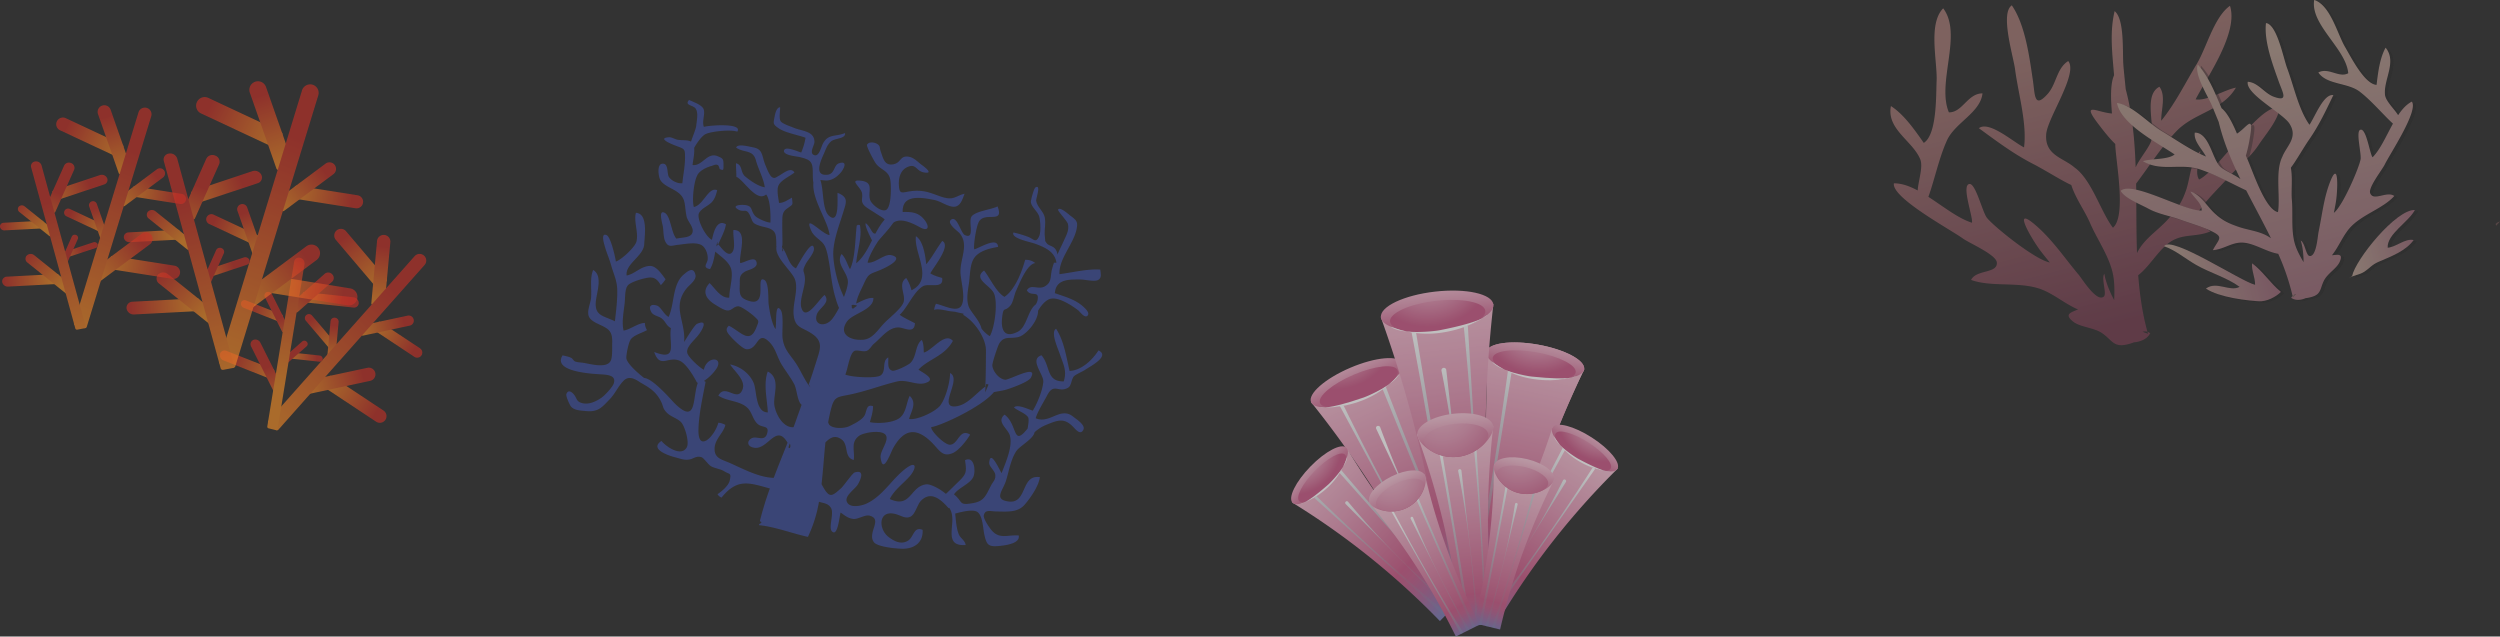 <svg xmlns="http://www.w3.org/2000/svg" xmlns:xlink="http://www.w3.org/1999/xlink" viewBox="0 0 2046.91 521.18"><rect x="0" y="0" width="2046.91" height="521.18" fill="#333333" stroke="none"/><defs><style>.cls-1{opacity:0.62;}.cls-2{fill:#3f509f;}.cls-3{opacity:0.69;}.cls-4{fill:url(#linear-gradient);}.cls-5{fill:url(#linear-gradient-2);}.cls-6{fill:url(#linear-gradient-3);}.cls-7{fill:url(#linear-gradient-4);}.cls-8{fill:url(#linear-gradient-5);}.cls-9{fill:url(#radial-gradient);}.cls-10{fill:#fff;}.cls-11{fill:url(#linear-gradient-11);}.cls-12{fill:url(#linear-gradient-12);}.cls-13{fill:url(#linear-gradient-13);}.cls-14{fill:url(#linear-gradient-14);}.cls-15{fill:url(#linear-gradient-15);}.cls-16{fill:url(#radial-gradient-3);}.cls-17{fill:url(#linear-gradient-16);}.cls-18{fill:url(#linear-gradient-17);}.cls-19{fill:url(#linear-gradient-18);}.cls-20{fill:url(#linear-gradient-19);}.cls-21{fill:url(#linear-gradient-20);}.cls-22{fill:url(#radial-gradient-4);}.cls-23{fill:url(#linear-gradient-21);}.cls-24{fill:url(#linear-gradient-22);}.cls-25{fill:url(#linear-gradient-23);}.cls-26{fill:url(#linear-gradient-24);}.cls-27{fill:url(#linear-gradient-25);}.cls-28{fill:url(#radial-gradient-5);}.cls-29{fill:url(#linear-gradient-26);}.cls-30{fill:url(#linear-gradient-27);}.cls-31{fill:url(#linear-gradient-28);}.cls-32{fill:url(#linear-gradient-29);}.cls-33{fill:url(#linear-gradient-30);}.cls-34{fill:url(#radial-gradient-6);}.cls-35{fill:url(#linear-gradient-31);}.cls-36{fill:url(#linear-gradient-32);}.cls-37{fill:url(#linear-gradient-33);}.cls-38{fill:url(#linear-gradient-34);}.cls-39{fill:url(#linear-gradient-35);}.cls-40{fill:url(#radial-gradient-7);}.cls-41{fill:url(#linear-gradient-36);}.cls-42{fill:url(#linear-gradient-37);}.cls-43{fill:url(#linear-gradient-38);}.cls-44{fill:url(#linear-gradient-39);}.cls-45{fill:url(#linear-gradient-40);}.cls-46{fill:url(#radial-gradient-8);}.cls-47{fill:url(#linear-gradient-41);}.cls-48{fill:url(#linear-gradient-42);}.cls-49{fill:url(#linear-gradient-43);}.cls-50{fill:url(#linear-gradient-44);}.cls-51{fill:url(#linear-gradient-45);}.cls-52{fill:url(#radial-gradient-9);}.cls-53{fill:url(#New_Gradient_Swatch_1);}.cls-54{fill:url(#New_Gradient_Swatch_1-2);}.cls-55{fill:url(#New_Gradient_Swatch_1-3);}.cls-56{fill:url(#New_Gradient_Swatch_1-4);}.cls-57{fill:url(#New_Gradient_Swatch_1-5);}.cls-58{fill:url(#New_Gradient_Swatch_1-6);}.cls-59{fill:url(#New_Gradient_Swatch_1-7);}.cls-60{fill:url(#New_Gradient_Swatch_1-8);}.cls-61{fill:url(#New_Gradient_Swatch_1-9);}.cls-62{fill:url(#New_Gradient_Swatch_1-10);}.cls-63{fill:url(#New_Gradient_Swatch_1-11);}.cls-64{fill:url(#New_Gradient_Swatch_1-12);}.cls-65{fill:url(#New_Gradient_Swatch_1-13);}.cls-66{fill:url(#New_Gradient_Swatch_1-14);}.cls-67{fill:url(#New_Gradient_Swatch_1-15);}.cls-68{fill:url(#New_Gradient_Swatch_1-16);}.cls-69{fill:url(#New_Gradient_Swatch_1-17);}.cls-70{fill:url(#New_Gradient_Swatch_1-18);}.cls-71{fill:url(#New_Gradient_Swatch_1-19);}.cls-72{fill:url(#New_Gradient_Swatch_1-20);}.cls-73{fill:url(#New_Gradient_Swatch_1-21);}.cls-74{fill:url(#New_Gradient_Swatch_1-22);}.cls-75{fill:url(#New_Gradient_Swatch_1-23);}.cls-76{fill:url(#New_Gradient_Swatch_1-24);}.cls-77{fill:url(#New_Gradient_Swatch_1-25);}.cls-78{fill:url(#New_Gradient_Swatch_1-26);}.cls-79{fill:url(#New_Gradient_Swatch_1-27);}.cls-80{fill:url(#New_Gradient_Swatch_1-28);}.cls-81{fill:url(#New_Gradient_Swatch_1-29);}.cls-82{fill:url(#New_Gradient_Swatch_1-30);}.cls-83{fill:url(#New_Gradient_Swatch_1-31);}.cls-84{fill:url(#New_Gradient_Swatch_1-32);}.cls-85{fill:url(#New_Gradient_Swatch_1-33);}.cls-86{fill:url(#New_Gradient_Swatch_1-34);}.cls-87{fill:url(#New_Gradient_Swatch_1-35);}.cls-88{fill:url(#New_Gradient_Swatch_1-36);}.cls-89{fill:url(#New_Gradient_Swatch_1-37);}.cls-90{fill:url(#New_Gradient_Swatch_1-38);}.cls-91{fill:url(#New_Gradient_Swatch_1-39);}.cls-92{fill:url(#New_Gradient_Swatch_1-40);}.cls-93{fill:url(#New_Gradient_Swatch_1-41);}.cls-94{fill:url(#New_Gradient_Swatch_1-42);}.cls-95{fill:url(#New_Gradient_Swatch_1-43);}.cls-96{fill:url(#New_Gradient_Swatch_1-44);}.cls-97{fill:url(#New_Gradient_Swatch_1-45);}.cls-98{fill:url(#New_Gradient_Swatch_1-46);}.cls-99{fill:url(#New_Gradient_Swatch_1-47);}.cls-100{fill:url(#New_Gradient_Swatch_1-48);}.cls-101{fill:url(#New_Gradient_Swatch_1-49);}.cls-102{fill:url(#New_Gradient_Swatch_1-50);}.cls-103{fill:url(#New_Gradient_Swatch_1-51);}.cls-104{fill:url(#New_Gradient_Swatch_1-52);}.cls-105{fill:url(#New_Gradient_Swatch_1-53);}.cls-106{fill:url(#New_Gradient_Swatch_1-54);}.cls-107{fill:url(#linear-gradient-46);}.cls-108{opacity:0.39;}.cls-109{fill:#232323;}.cls-110{fill:#6d5151;}.cls-111{fill:url(#linear-gradient-47);}.cls-112{fill:url(#linear-gradient-48);}.cls-113{fill:url(#linear-gradient-49);}.cls-114{fill:url(#linear-gradient-50);}</style><linearGradient id="linear-gradient" x1="-206.79" y1="556.43" x2="-208.17" y2="828.27" gradientTransform="matrix(0.98, 0.2, -0.2, 0.98, 1577.95, -257.23)" gradientUnits="userSpaceOnUse"><stop offset="0.05" stop-color="#f6c9d9"/><stop offset="0.17" stop-color="#f1bccf"/><stop offset="0.38" stop-color="#e299b6"/><stop offset="0.66" stop-color="#cb628c"/><stop offset="0.68" stop-color="#c95c88"/><stop offset="0.73" stop-color="#c35f8c"/><stop offset="0.8" stop-color="#b16697"/><stop offset="0.87" stop-color="#9372a9"/><stop offset="0.92" stop-color="#7c7cb7"/></linearGradient><linearGradient id="linear-gradient-2" x1="-1494.99" y1="542.87" x2="-1494.43" y2="765.83" gradientTransform="matrix(0.33, 0.05, -0.14, 0.99, 1808.98, -184.39)" gradientUnits="userSpaceOnUse"><stop offset="0.05" stop-color="#fff"/><stop offset="0.84" stop-color="#68b9b1" stop-opacity="0.1"/></linearGradient><linearGradient id="linear-gradient-3" x1="8646" y1="715.52" x2="8646.57" y2="939.39" gradientTransform="matrix(-0.32, -0.08, -0.25, 0.97, 4243.17, 299.71)" xlink:href="#linear-gradient-2"/><linearGradient id="linear-gradient-4" x1="-2107.35" y1="666.91" x2="-2106.89" y2="845.13" gradientTransform="matrix(0.33, 0.06, -0.2, 0.98, 2066.92, -191.45)" xlink:href="#linear-gradient-2"/><linearGradient id="linear-gradient-5" x1="-207.03" y1="578.62" x2="-207.03" y2="634.42" gradientTransform="matrix(-0.02, 1, -1, -0.02, 1857.18, 514.62)" gradientUnits="userSpaceOnUse"><stop offset="0.05" stop-color="#f6c9d9"/><stop offset="0.17" stop-color="#f1bccf"/><stop offset="0.38" stop-color="#e299b6"/><stop offset="0.66" stop-color="#cb628c"/><stop offset="0.68" stop-color="#c95c88"/></linearGradient><radialGradient id="radial-gradient" cx="-496.45" cy="-512.68" r="124.73" gradientTransform="matrix(0, 0.88, -0.84, -0.03, 865.48, 718.05)" gradientUnits="userSpaceOnUse"><stop offset="0.05" stop-color="#f6c9d9"/><stop offset="0.13" stop-color="#f1bccf"/><stop offset="0.26" stop-color="#e299b6"/><stop offset="0.43" stop-color="#cb628c"/><stop offset="0.45" stop-color="#c95c88"/></radialGradient><linearGradient id="linear-gradient-11" x1="1801.23" y1="-84.74" x2="1799.85" y2="187.1" gradientTransform="matrix(-0.91, 0.41, 0.41, 0.91, 2768.1, -392.8)" xlink:href="#linear-gradient"/><linearGradient id="linear-gradient-12" x1="4627.39" y1="5.54" x2="4627.96" y2="228.49" gradientTransform="matrix(-0.31, 0.12, 0.36, 0.93, 2559.37, -269.87)" xlink:href="#linear-gradient-2"/><linearGradient id="linear-gradient-13" x1="2721.17" y1="-27.8" x2="2721.74" y2="196.07" gradientTransform="matrix(0.3, -0.15, 0.46, 0.89, 296.41, 749.28)" xlink:href="#linear-gradient-2"/><linearGradient id="linear-gradient-14" x1="3924.2" y1="25.74" x2="3924.65" y2="203.96" gradientTransform="matrix(-0.3, 0.14, 0.41, 0.91, 2306.45, -218.73)" xlink:href="#linear-gradient-2"/><linearGradient id="linear-gradient-15" x1="1800.99" y1="-62.55" x2="1800.99" y2="-6.75" gradientTransform="matrix(-1, 0.02, 0.02, 1, 2912.29, 313.31)" xlink:href="#linear-gradient-5"/><radialGradient id="radial-gradient-3" cx="1777.76" cy="-1238.76" r="124.73" gradientTransform="matrix(-0.88, 0, 0.03, 0.84, 2713.75, 1308.45)" xlink:href="#radial-gradient"/><linearGradient id="linear-gradient-16" x1="383.71" y1="1617.61" x2="382.65" y2="1826.97" gradientTransform="matrix(-0.7, 0.71, 0.71, 0.7, 177.62, -1048.89)" xlink:href="#linear-gradient"/><linearGradient id="linear-gradient-17" x1="134.71" y1="1623.53" x2="135.15" y2="1796.7" gradientTransform="matrix(-0.25, 0.22, 0.67, 0.74, 26.58, -859.51)" xlink:href="#linear-gradient-2"/><linearGradient id="linear-gradient-18" x1="6719.02" y1="1736.55" x2="6719.46" y2="1909.39" gradientTransform="matrix(0.22, -0.25, 0.74, 0.67, -1723.03, 900.76)" xlink:href="#linear-gradient-2"/><linearGradient id="linear-gradient-19" x1="-325.12" y1="1709.33" x2="-324.77" y2="1847.38" gradientTransform="matrix(-0.23, 0.24, 0.71, 0.7, -191.39, -721.4)" xlink:href="#linear-gradient-2"/><linearGradient id="linear-gradient-20" x1="383.53" y1="1634.03" x2="383.53" y2="1677.2" gradientTransform="matrix(-1, -0.01, -0.01, 1, 1478.45, -1261.47)" xlink:href="#linear-gradient-5"/><radialGradient id="radial-gradient-4" cx="-525.57" cy="0.52" r="124.73" gradientTransform="matrix(-0.68, 0, -0.01, 0.65, 727.27, 359.04)" xlink:href="#radial-gradient"/><linearGradient id="linear-gradient-21" x1="-1291.33" y1="2961.52" x2="-1292.39" y2="3170.88" gradientTransform="matrix(0.85, 0.53, -0.53, 0.85, 3987.39, -1482.86)" xlink:href="#linear-gradient"/><linearGradient id="linear-gradient-22" x1="-5097.1" y1="2879.76" x2="-5096.66" y2="3052.93" gradientTransform="matrix(0.29, 0.16, -0.49, 0.87, 4177.15, -1332.3)" xlink:href="#linear-gradient-2"/><linearGradient id="linear-gradient-23" x1="11536.74" y1="3164.61" x2="11537.18" y2="3337.45" gradientTransform="matrix(-0.27, -0.19, -0.58, 0.82, 6277.82, -10.61)" xlink:href="#linear-gradient-2"/><linearGradient id="linear-gradient-24" x1="-5356.5" y1="3053.25" x2="-5356.15" y2="3191.3" gradientTransform="matrix(0.28, 0.18, -0.53, 0.85, 4420.6, -1246.75)" xlink:href="#linear-gradient-2"/><linearGradient id="linear-gradient-25" x1="-1291.52" y1="2977.94" x2="-1291.52" y2="3021.11" gradientTransform="translate(4306.92 1632.03) rotate(89.5)" xlink:href="#linear-gradient-5"/><radialGradient id="radial-gradient-5" cx="-3002.41" cy="2089.23" r="124.73" gradientTransform="matrix(0, 0.68, -0.65, 0.01, 2686.51, 2387.93)" xlink:href="#radial-gradient"/><linearGradient id="linear-gradient-26" x1="1166.05" y1="193.6" x2="1164.41" y2="516.43" gradientTransform="translate(-9.88 138.18) rotate(-6.5)" xlink:href="#linear-gradient"/><linearGradient id="linear-gradient-27" x1="2674.04" y1="256.59" x2="2674.71" y2="523.08" gradientTransform="matrix(0.33, -0.05, 0.16, 0.99, 232.35, 137.13)" xlink:href="#linear-gradient-2"/><linearGradient id="linear-gradient-28" x1="4568.47" y1="289.19" x2="4569.14" y2="555.68" gradientTransform="matrix(-0.33, 0.02, 0.06, 1, 2698.27, -143.76)" xlink:href="#linear-gradient-2"/><linearGradient id="linear-gradient-29" x1="2022.25" y1="318.42" x2="2022.79" y2="531.1" gradientTransform="matrix(0.33, -0.04, 0.11, 0.99, 475.87, 51.79)" xlink:href="#linear-gradient-2"/><linearGradient id="linear-gradient-30" x1="1165.77" y1="219.09" x2="1165.77" y2="285.58" gradientTransform="translate(10.92 4.63)" xlink:href="#linear-gradient-5"/><radialGradient id="radial-gradient-6" cx="1162.78" cy="206.22" r="124.73" gradientTransform="translate(11.41 4.61)" xlink:href="#radial-gradient"/><linearGradient id="linear-gradient-31" x1="1169.59" y1="310.96" x2="1168.48" y2="529.24" gradientTransform="translate(-9.88 138.18) rotate(-6.5)" gradientUnits="userSpaceOnUse"><stop offset="0.14" stop-color="#f6c9d9"/><stop offset="0.26" stop-color="#f1bccf"/><stop offset="0.47" stop-color="#e299b6"/><stop offset="0.77" stop-color="#cb628c"/><stop offset="0.79" stop-color="#c95c88"/><stop offset="0.82" stop-color="#c35f8c"/><stop offset="0.85" stop-color="#b16697"/><stop offset="0.89" stop-color="#9372a9"/><stop offset="0.92" stop-color="#7c7cb7"/></linearGradient><linearGradient id="linear-gradient-32" x1="2691.09" y1="360.34" x2="2691.54" y2="540.52" gradientTransform="matrix(0.33, -0.05, 0.16, 0.99, 232.35, 137.13)" xlink:href="#linear-gradient-2"/><linearGradient id="linear-gradient-33" x1="4564.17" y1="392.5" x2="4564.62" y2="572.68" gradientTransform="matrix(-0.33, 0.02, 0.06, 1, 2698.27, -143.76)" xlink:href="#linear-gradient-2"/><linearGradient id="linear-gradient-34" x1="2033.25" y1="405.35" x2="2033.61" y2="549.15" gradientTransform="matrix(0.33, -0.04, 0.11, 0.99, 475.87, 51.79)" xlink:href="#linear-gradient-2"/><linearGradient id="linear-gradient-35" x1="1169.42" y1="318.39" x2="1169.42" y2="392.51" gradientTransform="translate(-9.88 138.18) rotate(-6.5)" gradientUnits="userSpaceOnUse"><stop offset="0.21" stop-color="#f6c9d9"/><stop offset="0.29" stop-color="#f1bccf"/><stop offset="0.45" stop-color="#e299b6"/><stop offset="0.66" stop-color="#cb628c"/><stop offset="0.68" stop-color="#c95c88"/></linearGradient><radialGradient id="radial-gradient-7" cx="1167.36" cy="1435.56" r="94.71" gradientTransform="matrix(0.99, -0.11, 0.15, 1.33, -192.89, -1468.39)" gradientUnits="userSpaceOnUse"><stop offset="0.05" stop-color="#f6c9d9"/><stop offset="0.17" stop-color="#f1bccf"/><stop offset="0.38" stop-color="#e299b6"/><stop offset="0.66" stop-color="#cb628c"/><stop offset="0.69" stop-color="#c95c88"/></radialGradient><linearGradient id="linear-gradient-36" x1="-519.38" y1="680.5" x2="-520.27" y2="856.83" gradientTransform="translate(1920.54 -181.68) rotate(13.65)" xlink:href="#linear-gradient-31"/><linearGradient id="linear-gradient-37" x1="-2422.51" y1="637.29" x2="-2422.15" y2="782.85" gradientTransform="matrix(0.33, 0.06, -0.19, 0.98, 2148.31, -99.22)" xlink:href="#linear-gradient-2"/><linearGradient id="linear-gradient-38" x1="9583.53" y1="842.68" x2="9583.9" y2="988.23" gradientTransform="matrix(-0.32, -0.1, -0.29, 0.96, 4560.08, 486.5)" xlink:href="#linear-gradient-2"/><linearGradient id="linear-gradient-39" x1="-3039.79" y1="762.68" x2="-3039.5" y2="878.84" gradientTransform="matrix(0.32, 0.08, -0.24, 0.97, 2406.32, -95.45)" xlink:href="#linear-gradient-2"/><linearGradient id="linear-gradient-40" x1="-519.51" y1="686.51" x2="-519.51" y2="746.38" gradientTransform="translate(1920.54 -181.68) rotate(13.65)" xlink:href="#linear-gradient-35"/><radialGradient id="radial-gradient-8" cx="-521.18" cy="1712.25" r="76.51" gradientTransform="matrix(0.97, 0.24, -0.32, 1.3, 2302.14, -1752.96)" xlink:href="#radial-gradient-7"/><linearGradient id="linear-gradient-41" x1="540.32" y1="293.4" x2="539.43" y2="469.73" gradientTransform="matrix(-0.89, 0.45, 0.45, 0.89, 1481.41, -131.65)" xlink:href="#linear-gradient-31"/><linearGradient id="linear-gradient-42" x1="815.99" y1="305.05" x2="816.36" y2="450.61" gradientTransform="matrix(-0.3, 0.13, 0.4, 0.92, 1278.02, -0.08)" xlink:href="#linear-gradient-2"/><linearGradient id="linear-gradient-43" x1="6464.3" y1="401.74" x2="6464.67" y2="547.29" gradientTransform="matrix(0.29, -0.16, 0.49, 0.87, -940.24, 1113.04)" xlink:href="#linear-gradient-2"/><linearGradient id="linear-gradient-44" x1="143.27" y1="375.58" x2="143.56" y2="491.75" gradientTransform="matrix(-0.3, 0.15, 0.45, 0.89, 1027.46, 61.61)" xlink:href="#linear-gradient-2"/><linearGradient id="linear-gradient-45" x1="540.19" y1="299.41" x2="540.19" y2="359.28" gradientTransform="matrix(-0.89, 0.45, 0.45, 0.89, 1481.41, -131.65)" xlink:href="#linear-gradient-35"/><radialGradient id="radial-gradient-9" cx="538.52" cy="1423.21" r="76.51" gradientTransform="matrix(-0.89, 0.45, 0.6, 1.2, 756.2, -1576.86)" xlink:href="#radial-gradient-7"/><linearGradient id="New_Gradient_Swatch_1" x1="2334.82" y1="1013.63" x2="2335.54" y2="974.28" gradientTransform="translate(-3014.87 -1744.42) scale(1.42 1.98)" gradientUnits="userSpaceOnUse"><stop offset="0.3" stop-color="#f38e26"/><stop offset="0.92" stop-color="#c73127"/></linearGradient><linearGradient id="New_Gradient_Swatch_1-2" x1="2991.18" y1="2543.41" x2="2991.91" y2="2504.06" gradientTransform="translate(-3927.43 -4761.87) scale(1.42 1.98)" xlink:href="#New_Gradient_Swatch_1"/><linearGradient id="New_Gradient_Swatch_1-3" x1="2567.31" y1="2285.09" x2="2567.87" y2="2254.98" gradientTransform="matrix(1.42, 0, 0, -1.98, -3312.09, 4762.53)" xlink:href="#New_Gradient_Swatch_1"/><linearGradient id="New_Gradient_Swatch_1-4" x1="4425.49" y1="3311.46" x2="4426.05" y2="3281.35" gradientTransform="matrix(1.42, 0, 0, -1.98, -5954.84, 6781.65)" xlink:href="#New_Gradient_Swatch_1"/><linearGradient id="New_Gradient_Swatch_1-5" x1="2524.67" y1="2292.32" x2="2525.4" y2="2252.97" gradientTransform="matrix(1.42, 0, 0, -1.98, -3287.03, 4813.83)" xlink:href="#New_Gradient_Swatch_1"/><linearGradient id="New_Gradient_Swatch_1-6" x1="4399.84" y1="3341.14" x2="4400.57" y2="3301.79" gradientTransform="matrix(1.42, 0, 0, -1.98, -5956.79, 6873.57)" xlink:href="#New_Gradient_Swatch_1"/><linearGradient id="New_Gradient_Swatch_1-7" x1="2290.03" y1="1016.05" x2="2290.47" y2="992.4" gradientTransform="translate(-2983.45 -1709.16) scale(1.42 1.98)" xlink:href="#New_Gradient_Swatch_1"/><linearGradient id="New_Gradient_Swatch_1-8" x1="2967.38" y1="2563.23" x2="2967.82" y2="2539.59" gradientTransform="translate(-3932.75 -4765.23) scale(1.42 1.98)" xlink:href="#New_Gradient_Swatch_1"/><linearGradient id="New_Gradient_Swatch_1-9" x1="4561.23" y1="2239.47" x2="4562.25" y2="2184.41" gradientTransform="translate(-6161.54 -9758.23) scale(1.41 4.56)" xlink:href="#New_Gradient_Swatch_1"/><linearGradient id="New_Gradient_Swatch_1-10" x1="2538.06" y1="1474.61" x2="2538.64" y2="1443.75" gradientTransform="matrix(0.09, -1.41, -1.98, -0.12, 2920.77, 4014.45)" xlink:href="#New_Gradient_Swatch_1"/><linearGradient id="New_Gradient_Swatch_1-11" x1="3596.55" y1="2758.24" x2="3597.09" y2="2729.12" gradientTransform="matrix(-0.95, -1.05, -1.47, 1.33, 7695.67, 395.06)" xlink:href="#New_Gradient_Swatch_1"/><linearGradient id="New_Gradient_Swatch_1-12" x1="2589.03" y1="1799.57" x2="2589.48" y2="1775.31" gradientTransform="matrix(0.48, -1.33, 1.86, 0.67, -4347.56, 2517.06)" xlink:href="#New_Gradient_Swatch_1"/><linearGradient id="New_Gradient_Swatch_1-13" x1="3957.79" y1="2958.85" x2="3958.24" y2="2934.75" gradientTransform="matrix(1.29, -0.59, 0.83, 1.8, -7303.07, -2694.91)" xlink:href="#New_Gradient_Swatch_1"/><linearGradient id="New_Gradient_Swatch_1-14" x1="2556.99" y1="1806.18" x2="2557.57" y2="1774.47" gradientTransform="matrix(0.48, -1.33, 1.86, 0.67, -4347.56, 2517.06)" xlink:href="#New_Gradient_Swatch_1"/><linearGradient id="New_Gradient_Swatch_1-15" x1="3939.41" y1="2982.13" x2="3940" y2="2950.64" gradientTransform="matrix(1.29, -0.59, 0.83, 1.8, -7303.07, -2694.91)" xlink:href="#New_Gradient_Swatch_1"/><linearGradient id="New_Gradient_Swatch_1-16" x1="2504.3" y1="1475.37" x2="2504.64" y2="1456.82" gradientTransform="matrix(0.09, -1.41, -1.98, -0.12, 2920.77, 4014.45)" xlink:href="#New_Gradient_Swatch_1"/><linearGradient id="New_Gradient_Swatch_1-17" x1="3577.53" y1="2772.79" x2="3577.85" y2="2755.29" gradientTransform="matrix(-0.95, -1.05, -1.47, 1.33, 7695.67, 395.06)" xlink:href="#New_Gradient_Swatch_1"/><linearGradient id="New_Gradient_Swatch_1-18" x1="5230.1" y1="2193.49" x2="5230.87" y2="2151.58" gradientTransform="matrix(-1.38, -0.29, -0.92, 4.46, 9464.8, -7891.63)" xlink:href="#New_Gradient_Swatch_1"/><linearGradient id="New_Gradient_Swatch_1-19" x1="2286.74" y1="1349.88" x2="2287.67" y2="1299.28" gradientTransform="translate(-3046.26 -2506.82) scale(1.42 1.98)" xlink:href="#New_Gradient_Swatch_1"/><linearGradient id="New_Gradient_Swatch_1-20" x1="3289.35" y1="2806.72" x2="3290.29" y2="2756.12" gradientTransform="translate(-4440.91 -5387.53) scale(1.42 1.98)" xlink:href="#New_Gradient_Swatch_1"/><linearGradient id="New_Gradient_Swatch_1-21" x1="2385.45" y1="1975.14" x2="2386.16" y2="1936.42" gradientTransform="matrix(1.42, 0, 0, -1.98, -3112.13, 4020.75)" xlink:href="#New_Gradient_Swatch_1"/><linearGradient id="New_Gradient_Swatch_1-22" x1="3986.16" y1="3190.19" x2="3986.88" y2="3151.47" gradientTransform="matrix(1.42, 0, 0, -1.98, -5398.28, 6416.31)" xlink:href="#New_Gradient_Swatch_1"/><linearGradient id="New_Gradient_Swatch_1-23" x1="2330.61" y1="1984.43" x2="2331.54" y2="1933.83" gradientTransform="matrix(1.42, 0, 0, -1.98, -3049.6, 4099.85)" xlink:href="#New_Gradient_Swatch_1"/><linearGradient id="New_Gradient_Swatch_1-24" x1="3953.18" y1="3228.35" x2="3954.12" y2="3177.75" gradientTransform="matrix(1.42, 0, 0, -1.98, -5372.19, 6549.66)" xlink:href="#New_Gradient_Swatch_1"/><linearGradient id="New_Gradient_Swatch_1-25" x1="2229.15" y1="1352.99" x2="2229.71" y2="1322.57" gradientTransform="translate(-2969.79 -2451.24) scale(1.42 1.98)" xlink:href="#New_Gradient_Swatch_1"/><linearGradient id="New_Gradient_Swatch_1-26" x1="3258.74" y1="2832.22" x2="3259.31" y2="2801.8" gradientTransform="translate(-4413.1 -5377.39) scale(1.42 1.98)" xlink:href="#New_Gradient_Swatch_1"/><linearGradient id="New_Gradient_Swatch_1-27" x1="5018.12" y1="2288.25" x2="5019.43" y2="2217.44" gradientTransform="translate(-6871.75 -10028.27) scale(1.41 4.56)" xlink:href="#New_Gradient_Swatch_1"/><linearGradient id="New_Gradient_Swatch_1-28" x1="2166.4" y1="1280.22" x2="2167.14" y2="1240.52" gradientTransform="matrix(-0.51, -1.32, -1.85, 0.71, 3604.58, 2128.83)" xlink:href="#New_Gradient_Swatch_1"/><linearGradient id="New_Gradient_Swatch_1-29" x1="3139.74" y1="2814.6" x2="3140.43" y2="2777.15" gradientTransform="matrix(-1.3, -0.56, -0.79, 1.82, 6442.08, -3148.32)" xlink:href="#New_Gradient_Swatch_1"/><linearGradient id="New_Gradient_Swatch_1-30" x1="2304.35" y1="2063.14" x2="2304.92" y2="2031.93" gradientTransform="matrix(-0.12, -1.41, 1.97, -0.17, -3628.23, 3789.36)" xlink:href="#New_Gradient_Swatch_1"/><linearGradient id="New_Gradient_Swatch_1-31" x1="4019.17" y1="3291.01" x2="4019.74" y2="3260.02" gradientTransform="matrix(0.92, -1.07, 1.5, 1.29, -8483.34, 278.3)" xlink:href="#New_Gradient_Swatch_1"/><linearGradient id="New_Gradient_Swatch_1-32" x1="2263.14" y1="2071.63" x2="2263.89" y2="2030.85" gradientTransform="matrix(-0.12, -1.41, 1.97, -0.17, -3628.23, 3789.36)" xlink:href="#New_Gradient_Swatch_1"/><linearGradient id="New_Gradient_Swatch_1-33" x1="3995.53" y1="3320.95" x2="3996.28" y2="3280.46" gradientTransform="matrix(0.92, -1.07, 1.5, 1.29, -8483.34, 278.3)" xlink:href="#New_Gradient_Swatch_1"/><linearGradient id="New_Gradient_Swatch_1-34" x1="2122.98" y1="1281.19" x2="2123.42" y2="1257.33" gradientTransform="matrix(-0.51, -1.32, -1.85, 0.71, 3604.58, 2128.83)" xlink:href="#New_Gradient_Swatch_1"/><linearGradient id="New_Gradient_Swatch_1-35" x1="3115.28" y1="2833.32" x2="3115.7" y2="2810.81" gradientTransform="matrix(-1.3, -0.56, -0.79, 1.82, 6442.08, -3148.32)" xlink:href="#New_Gradient_Swatch_1"/><linearGradient id="New_Gradient_Swatch_1-36" x1="4905.77" y1="2306.21" x2="4906.76" y2="2252.33" gradientTransform="matrix(-1.38, 0.32, 1.02, 4.44, 4605.23, -11420.26)" xlink:href="#New_Gradient_Swatch_1"/><linearGradient id="New_Gradient_Swatch_1-37" x1="2242.41" y1="1289.23" x2="2243.14" y2="1249.89" gradientTransform="translate(-3105.46 -2389.05) scale(1.42 1.98)" xlink:href="#New_Gradient_Swatch_1"/><linearGradient id="New_Gradient_Swatch_1-38" x1="3201.5" y1="2783.54" x2="3202.23" y2="2744.19" gradientTransform="translate(-4444.24 -5344.54) scale(1.42 1.98)" xlink:href="#New_Gradient_Swatch_1"/><linearGradient id="New_Gradient_Swatch_1-39" x1="2371.4" y1="2038.8" x2="2371.95" y2="2008.69" gradientTransform="matrix(1.42, 0, 0, -1.98, -3230.69, 4156.43)" xlink:href="#New_Gradient_Swatch_1"/><linearGradient id="New_Gradient_Swatch_1-40" x1="4042.65" y1="3239.3" x2="4043.21" y2="3209.2" gradientTransform="matrix(1.42, 0, 0, -1.98, -5612.85, 6525.3)" xlink:href="#New_Gradient_Swatch_1"/><linearGradient id="New_Gradient_Swatch_1-41" x1="2328.75" y1="2046.02" x2="2329.48" y2="2006.68" gradientTransform="matrix(1.42, 0, 0, -1.98, -3182.07, 4217.93)" xlink:href="#New_Gradient_Swatch_1"/><linearGradient id="New_Gradient_Swatch_1-42" x1="4017" y1="3268.98" x2="4017.73" y2="3229.63" gradientTransform="matrix(1.42, 0, 0, -1.98, -5592.56, 6628.99)" xlink:href="#New_Gradient_Swatch_1"/><linearGradient id="New_Gradient_Swatch_1-43" x1="2197.63" y1="1291.65" x2="2198.07" y2="1268" gradientTransform="translate(-3045.99 -2345.83) scale(1.42 1.98)" xlink:href="#New_Gradient_Swatch_1"/><linearGradient id="New_Gradient_Swatch_1-44" x1="3177.7" y1="2803.36" x2="3178.13" y2="2779.71" gradientTransform="translate(-4422.62 -5336.65) scale(1.42 1.98)" xlink:href="#New_Gradient_Swatch_1"/><linearGradient id="New_Gradient_Swatch_1-45" x1="4930.4" y1="2284.76" x2="4931.42" y2="2229.7" gradientTransform="translate(-6875.41 -10065.98) scale(1.41 4.56)" xlink:href="#New_Gradient_Swatch_1"/><linearGradient id="New_Gradient_Swatch_1-46" x1="2196.58" y1="1331.23" x2="2197.15" y2="1300.36" gradientTransform="matrix(-0.51, -1.32, -1.85, 0.71, 3604.58, 2128.83)" xlink:href="#New_Gradient_Swatch_1"/><linearGradient id="New_Gradient_Swatch_1-47" x1="3214.51" y1="2832.54" x2="3215.05" y2="2803.42" gradientTransform="matrix(-1.3, -0.56, -0.79, 1.82, 6442.08, -3148.32)" xlink:href="#New_Gradient_Swatch_1"/><linearGradient id="New_Gradient_Swatch_1-48" x1="2316.8" y1="2005.35" x2="2317.25" y2="1981.09" gradientTransform="matrix(-0.12, -1.41, 1.97, -0.17, -3628.23, 3789.36)" xlink:href="#New_Gradient_Swatch_1"/><linearGradient id="New_Gradient_Swatch_1-49" x1="3972.6" y1="3242.08" x2="3973.05" y2="3217.99" gradientTransform="matrix(0.92, -1.07, 1.5, 1.29, -8483.34, 278.3)" xlink:href="#New_Gradient_Swatch_1"/><linearGradient id="New_Gradient_Swatch_1-50" x1="2284.75" y1="2011.96" x2="2285.34" y2="1980.25" gradientTransform="matrix(-0.12, -1.41, 1.97, -0.17, -3628.23, 3789.36)" xlink:href="#New_Gradient_Swatch_1"/><linearGradient id="New_Gradient_Swatch_1-51" x1="3954.22" y1="3265.36" x2="3954.81" y2="3233.88" gradientTransform="matrix(0.92, -1.07, 1.5, 1.29, -8483.34, 278.3)" xlink:href="#New_Gradient_Swatch_1"/><linearGradient id="New_Gradient_Swatch_1-52" x1="2162.81" y1="1331.99" x2="2163.16" y2="1313.43" gradientTransform="matrix(-0.51, -1.32, -1.85, 0.71, 3604.58, 2128.83)" xlink:href="#New_Gradient_Swatch_1"/><linearGradient id="New_Gradient_Swatch_1-53" x1="3195.49" y1="2847.1" x2="3195.81" y2="2829.59" gradientTransform="matrix(-1.3, -0.56, -0.79, 1.82, 6442.08, -3148.32)" xlink:href="#New_Gradient_Swatch_1"/><linearGradient id="New_Gradient_Swatch_1-54" x1="4983.11" y1="2289.9" x2="4983.88" y2="2248" gradientTransform="matrix(-1.38, 0.32, 1.02, 4.44, 4605.23, -11420.26)" xlink:href="#New_Gradient_Swatch_1"/><linearGradient id="linear-gradient-46" x1="1706.43" y1="-590.13" x2="1708.56" y2="-268.74" gradientTransform="translate(153.4 940.37) rotate(-14.04)" gradientUnits="userSpaceOnUse"><stop offset="0.26" stop-color="#ac807b"/><stop offset="0.99" stop-color="#7a4154"/></linearGradient><linearGradient id="linear-gradient-47" x1="1841.51" y1="-258.96" x2="1848.38" y2="-258.96" gradientTransform="translate(153.4 940.37) rotate(-14.04)" gradientUnits="userSpaceOnUse"><stop offset="0" stop-color="#988279"/><stop offset="1" stop-color="#7c515d"/></linearGradient><linearGradient id="linear-gradient-48" x1="1849.92" y1="-474.56" x2="1851.47" y2="-225.33" gradientTransform="translate(153.4 940.37) rotate(-14.04)" gradientUnits="userSpaceOnUse"><stop offset="0.07" stop-color="#bea497"/><stop offset="0.99" stop-color="#a26d7e"/></linearGradient><linearGradient id="linear-gradient-49" x1="1749.32" y1="-292.76" x2="1833.07" y2="-292.76" xlink:href="#linear-gradient-48"/><linearGradient id="linear-gradient-50" x1="1889.65" y1="-282.79" x2="1955.73" y2="-282.79" xlink:href="#linear-gradient-48"/></defs><g id="Layer_2" data-name="Layer 2"><g id="BG"><g class="cls-1"><path class="cls-2" d="M878.68,341.16c-10.58-8.58-19.12,6.31-30.74,1.27,1.94-6.12,6.37-12.83,9.49-18.82,5.56-10.7,9.38-1.36,17.29-6.32,2.56-1.6,2.46-7.1,4.68-9.28,1.58-1.56,6.91-3.76,9.26-5.35,3.83-2.61,20.59-11.16,10.74-15.75-5,7.91-14.11,16.44-23.67,16.8-2.62-11.14-4.52-24.63-11.05-34.53C860,271.81,866,284.82,867.41,289c3,9,6.44,14.36,3.53,23.27-14.59.25-10.72-12.74-18.22-21.39-10.21,3.37,1.81,15.57,1.5,21.48-.36,7-5.11,18.27-8.6,23.88-3.79-1.13-12.5-5.55-15.42-2.67,2.38,2.48,10.17,5,11.7,8.36.62,1.35.13,5.36-.54,8.94-12.5,15.75-7.91-3.25-18.86-11.38-7.1,5.81,2.73,11.41,4.36,17.16,2.54,9-3.67,22.44-6.76,30.73-1.54-1.94-9.26-20.25-10.16-8.51-.24,3.14,4.81,6.65,5,10,.25,4.22-1.54,4.83-3.52,8.67-4.79,9.27-5.89,13-15.7,14.56-11,1.78-7.14-1.27-14.61-7.32,3.44-5.39,13.32-8.58,15.84-14.36,2.09-4.83.86-17.36-6.82-13.65,1.43,9.65,1.24,11.29-5.53,17.79-3.44,3.31-6.69,6.64-10.13,9.82-5.18-4.42-12.72-8.19-16.12-7.8-13.23,1.53-12.39,20.06-29.84,12,3.6-7.28,10.62-12.29,15.94-18.17,6-6.65,6.43-13.49-2.11-7.33-11.85,8.52-19.12,22.95-33.08,29.34-3.77,1.73-14.42,4.24-16.08-2.25-1.18-4.56,6.9-9.79,9.07-13.32,2.58-4.19,6-12.63-2.47-10-1.91.6-8.8,10.79-11.06,12.83-7.27,6.56-9.39,8.31-14.42-.32-.53-.91-1.1-1.9-1.65-2.95,1.31-11.34,2-22.89,3.18-34.18,4.57-4.55,8.19-6,13.2-2.46,6.11,4.35,1.68,14.7,10,16.85,1.06-7.81-2.87-14.34,4.35-19.75,3.52-2.64,18-5.26,21.62-.94s-4.55,13.13-4,18.48c1.7,15.11,8.22-3.85,10.42-7.75,9.31-16.47,19.58-16.21,31.53-4.33,6,5.92,8.54,12.22,17,8.7,5.07-2.1,11.81-10.68,14.37-15.18-8.94-5.53-9.57,8.27-16.64,8.29-4.32,0-15.6-11.18-15.23-14.42,7.63-1,41.43-16.48,51.31-28.65,3.42-.76,6.9-1.06,10.54-2.19,3.91-1.21,17.69-6.08,19.66-9.53,6.81-11.92-17.67,1.92-20.94,1.57-5.47-.58-10.53-7.63-10.51-11.92,0-2.48,4.48-15.77,5.6-17.63,4-6.64,8.67-3.77,15.69-5.42,6-1.42,16.29-12.89,16.15-21.55,2.74-4.72,6.73-9.29,10.82-9.9,6.73-1,16.85,5.67,21.84,9.43,1.7,1.29,5.84,7.52,8.1,4.18,1.61-2.4-2.76-6.11-4.34-7.51-6.22-5.51-15-7.85-22.69-10.55.86-11.86,12.06-11.18,20.93-11.2,3.4,0,11.44,1.94,14.32.46,3.28-1.69,2.37-4.77,1.94-8.56-10.19-.78-23.07,2.41-33.41,3.74-.63-12.56,11.29-24.28,13.94-36.57,1.37-6.37.13-7.47-5.17-11.44-1.44-1.08-8.32-7.4-9.92-4.9-.62,1,7.59,9.46,8.09,11.88,1,4.86-1,8.44-3,12.88-1.87,4.15-3.85,8.08-5.65,12.12a8.1,8.1,0,0,0-2.41-5.35c-1.61-1.67-4.76-2.07-6.17-3.76-2-2.44-1.18-1.81-1.64-5.25-.67-5.09.76-10.4,0-15.45-.84-5.6-6.38-8.92-7.15-14.46-.21-1.49,4.3-13.81-.63-10.69-1.23.79-3.89,10.62-3.7,12,.62,4.61,6,7.69,7,12.5.79,3.51,1.35,12.06-.2,15.36-2.79,6-4.12,2.62-8.87.63a90.07,90.07,0,0,0-12.21-3.64c-2.18,4.87,13.46,7.6,17.93,9.27,6.69,2.5,14,5.45,16.5,12.36a10.17,10.17,0,0,1,.31,1,15.42,15.42,0,0,1,.46,2.13l-2,0c-.62,1.77-1.19,3.59-1.67,5.49-1.47,5.83,0,10.36-5.59,13.74s-11.69-2.29-14.95,3.36c3.26,5.78,10.41-.62,8.73,8.17a10,10,0,0,1-1.46,3.42c-6.63,4.79-7.22,18.53-14.76,22.35-12,6.08-13.9-3.22-12.69-12.39,1.17-8.83,2-3.55,6.69-9.06,2.33-2.74,3.13-8.84,4.68-12.16,2.75-5.88,8.76-21.71,15.65-22.63a11.52,11.52,0,0,0-8.25-2.63c-2.65,9.73-8.28,24.44-16.92,30.3-6.69-3.73-11.83-15.41-16.71-21.57-9.59,6.89,5.45,12.26,8.17,18.83,3.15,7.59.69,27.43-3.44,34.93a24.35,24.35,0,0,1-6.81-6.22c-1.62-6.34-6.72-11.21-9.67-16.35-3.23-5.62-1.65-14-.72-20.05.88-5.81.79-14.25,3.33-19.59,3.44-7.25,13-9.63,20.61-10.89-.37-8.81-15.6,1.14-19.54,2-.72-4,1.69-18.76,3.83-22.6,4.89-8.75,21,2.31,15.27-12.57-4.81,2.6-18.24,3.85-21.32,8.34-2.82,4.1,3.24,19.22-5.52,15.08-3.06-1.44-6.17-15.18-10.61-12.9-5.24,2.69,4.64,9.55,6.08,11.15,8.11,9.06,1.22,20.08,1,31.15-.18,7.44,4.64,21.34.84,28.32-3.41,6.27-15-.4-20.88-1.39a14,14,0,0,0-1.5,5c3.64-1.36,9.92.75,13.67,1.16,1.32.15,2.72.27,4.11.43l-.3.07,6.59,1.43c-.08.29-.16.6-.24.95a38.82,38.82,0,0,1,10.06,9.05c.63.78,1.24,1.59,1.82,2.42,4,5.7,6.76,12.25,6.72,17.84-.06,9.55-.09,19.66-.48,29.33l.41-.3q0-.74.09-1.44a2,2,0,0,1,1.89.18h0l.18.12L807,320.44l-.35.79c.09-1.59.17-3.19.24-4.82-7.85,5.62-14.79,15.15-24.09,16.28-15.75,1.91,5.19-22.28-4.91-27.25,0,7.45-3.69,21.16-8.24,26.77-4.17,5.14-19.22,12.05-25.34,10.84,1.54-6,6.81-13.15.5-18.91-3,6.3-2.78,14.14-8.55,18.28-5.45,3.92-17.85,4.59-24.05,3.21,1.27-4.34,2.53-8.58,2.64-13-6.1-2.28-4.88,4.94-7.52,8.35s-7.47,5.71-11.53,7.78c-5.59,2.85-17.5,2.08-17.52-2.91l-.3.51c.68-4,1.49-7.9,2.49-11.73,2.56-9.79,4.93-9.5,14.42-11.38,13.69-2.72,26.24-7.68,39.71-10.95,7.5-1.81,15.81,3.22,22.32,1.49,10.61-2.82-.19-7.87-4.93-11.13,8.22-8.75,21.49-11.07,28.2-23.56-6.66-7.6-16.84,7.91-23.82,9.56-.13-3.23-.08-7.25-1.59-10.34-5.51,3.73-4.16,14-9.46,18.92-2,1.89-12.51,7-14.78,6.27-4.45-1.38-2.94-6.73-3.29-10.86-5.49,3-1.31,11.06-6.11,14.65-3.81,2.85-24.75,1.47-29.06-.66,2-4,3.42-16.84,7.27-19.17,2.41-1.45,7.26,1,10.32-.23,2.56-1.06,3.81-4.05,5.84-5.76,6.38-5.34,11.71-13.1,19.69-13.39,4.82-.17,13.4,5.91,13.92-3.43-4.1-2.23-9-4.34-12.5-6.92,6.57-6,11.47-19.1,19.2-23.46,4.65-2.62,17.2,2.68,15.53-6.7-3.38-1-6.76-1.9-9.66-3.78,3-5.55,17.27-22.76,9.8-26.5-4.59,6.08-8.17,13.2-13.12,19.1-.74-6.82-2.38-19.19-8.45-23-1.86,14,15,35.11-3.64,44.3a31.61,31.61,0,0,0-4.3-10.08c-7.5,5,.37,14.13-2.41,20.43-2.42,5.49-12.11,12.64-16.37,17.35-5.23,5.79-9.19,12.13-16.36,12.75-10.69.92-20.68-4.6-13.3-15,4.7-6.62,21.72-9.29,21.58-19.16-4.14-.57-9.84,2.57-14.13,4.59.89-5.73,3.83-10.83,6.21-16.08,4.27-9.41,4.88-7.68,14.55-11.89,4.47-1.95,19-9.15,8-11.69-5.67-1.31-13.32,6.94-19.4,6.13,1.11-5.33,5.52-12.9,8.62-17.56.94-1.41,5.19-5.88,8.65-10.13l-.12.28,4.06-5.39c6.3-4.33,16,.76,21.84,3.92,7.31,3.94,7.89-1.21,2.82-7-4.85-5.54-10.34-5.72-17.12-5.6-.65-14.75,15.23-11.95,25.74-9.87,5,1,9.24,4.27,13.91,5.32,6.88,1.54,8.68-4.12,11-10.4-5.72,1.3-8.08,4.37-13.79,3.69-4.71-.56-9.86-3.09-14.45-4.44a35,35,0,0,0-15.82-1.31c-7,.91-9.24,3.12-9.72-4.82-.39-6.35,1.42-12.45,6.94-14.94,7.23-3.26,7.09,3.1,13.22,4.3,8.34,1.64,2.11-3.52-1.34-6-3.65-2.65-6.54-6.38-11.5-6.88-6.6-.67-5.44,5.24-12.12,6.35-7,1.16-8-4.9-10-10.38-1.27-3.54,0-4.87-3.72-6.75-2.09-1-6.24-1.49-7.56,1.08-.66,1.3,5.26,12.41,7,15,4.07,5.86,10.76,5.78,12.12,14,.6,3.68,1.16,21.54-3.39,24.29-3.62,2.18-11.56-4-13.06-7.85-2.59-6.67,3.8-14.61-7.63-16-10.44-1.24,0,5.08.89,10.28.69,3.93-1.2,6,1.2,9.29,1.65,2.26,7.08,5.18,9.42,6.77,3.61,2.44,6.58,3.88,7.94,5.5a35.23,35.23,0,0,0-2.54,3.1,67.9,67.9,0,0,0-5,8.31c-3.15.67-3.5-5-8-8.51-1,2.1,3.17,10.09,5.12,14.12-3.5,7-7.12,13.94-12.92,18.76.66-9.88,5.1-21.69,3-31.27a2.36,2.36,0,0,0-2.59.43c-1.28,10.17-1.08,26.92-5.52,35.69-2.26-4-3.53-9.38-6.89-12.43-5,7.91,4.91,14.69,5.19,22.55.1,2.84-1.26,7.58-3.25,12.61-5.73-11.4-9.14-28.37-8.71-37.16.52-10.62,5-22,8.12-32.21,2.55-8.25,4.51-12.26-4.63-15.91-.29,4.95,1.69,26.6-7,18.77-5.7-5.16-4.2-21.32-7.08-29.24,2,.07,4.14.61,6.28.29,4.45-.65,7.89-3.39,10.71-6.76,2.22-2.67,5.8-9.84-1.86-7.2-4.2,1.44-3.22,8.67-9.31,9.33-11.54,1.25-5.25-12-3-17.08,1.59-3.63,2.93-7.86,6.17-10.4s12-1.94,11.18-6.68c-7.78,3.37-13.58.23-18.16,8.81-1.35,2.52-3,10.7-7,9.31-4.56-1.59.13-7.88.14-10.78,0-9.16-10.26-8.74-17.25-11.78-2.38-1-9.11-3.1-10.46-5.31-1.45-2.37-.32-8.44-.39-11.36-3.11.19-4.06,5.27-4.63,8.32-.9,4.92-1.32,5.52,2.9,8.55,5.73,4.13,16,5.65,22.56,8.13A53,53,0,0,1,656,124.88c-2.59-.69-12.78-5.44-14-1.87-1.41,4.2,10.44,5,12.77,5.58,7.8,2,10.31,3.08,10.66,10.49.17,3.43-.15,7.32.56,10.49h0c-1.38,13.62,12.38,32.26,13.21,42.94-6.42-.9-21.57-18.69-14.95-3.56,2.17,5,7.47,7.17,10.22,11.09,2.25,3.22,3.2,8.65,4,13,1.9,10.4,2.49,20.67,5.64,30.94a60.26,60.26,0,0,0,2.84,8.15c-2.44,4.71-5,8.74-7,10.54-5.81,5.31-13.87,2.91-11.18-5.16,1.86-5.58,11.61-9.53,6.39-16-4.81,3.62-15.71,22.63-19.1,10.14-1.7-6.26,3.4-16.93,3-23.81-.41-6.66-2.8-4.92.57-11.6,1.61-3.19,7.26-9.17,6.79-12.88-1.17-9.24-13.27,14.11-14.72,16.37-6-2.74-7-11.66-10.8-16.49l.41,2.21c-.32-.17-.33,1.07-.8-.2,0-.79.07-1.59.08-2.39-.13-.16-.27-.3-.4-.45a6,6,0,0,0,.11-2.32l.32,1.69c.12-6.78-.22-13.92-.1-20.78.09-4.71,0-7.54,4.16-10.43,5.14-3.6,4.29-2.59,3.76-8.72-3.38,1.75-6.66,4.37-10.58,4.29-.57-3.53-2-10.59-.58-14,1.92-4.69,9.42-7.74,13.17-10.86-2.88-4.93-8.89.57-12.42,2.45-2.91,1.55-3.65,2.79-6,1.26-2.09-1.33-4.37-7.49-5.3-9.68-3.28-7.75-1.62-13.26-10.52-14.75-2.78-.46-12.4-3.26-13.46.33,6.5,4.54,13.72,1.28,16.17,10.46,1.89,7.08,6.36,14.9,7.23,22-5.43-.83-11.45-5.21-15.65-8.52-4.72-3.72-2.09-9.58-7.89-11.17-.11,3.49.33,7.45.29,11.12,5.82,2.23,16.52,21.28,24.37,14.45,3.5,4.11,3.78,17.44,3.5,23-2.8.1-10.63-3.28-12.65-5.6-3.75-4.32-1.5-7.86-8.07-8.74-3.41-.45-11.66.19-5.62,3.68,4.81,2.78,6.69-1.8,9.77,5.19,2.3,5.2,1.69,6,7.46,8,3,1.07,6.77,1.38,9.56,2.9,4.09,2.25,4.14,5.14,4.34,10.15.09,2.08-.1,3.24.19,4-1.89,8.77,13,20.31,15.25,27.35,2.75,8.47-2.15,19.5-1.19,28.71,1.13,10.79,6.88,9.91,15,15.38,9.9,6.64,6.41,13.43,3.42,23.16Q665.26,306,662,315.24c-4.16-6-7-13.07-11.17-19-4.88-6.9-8.73-10.3-10.05-19-.75-4.91,1.22-19.67-1.66-23.59-4.94-6.74-3.06,12.57-4.23,15.82-3.17-5.21-4.78-14.46-5.56-20.44-.48-3.59.46-17.85-3.66-19.93-7.5-3.78,3.56,22.19-12.31,17.33-7.1-2.18-8-4.84-7.71-11.83.3-6.58-1-9,4.49-12.31,2.55-1.54,11.4-2.67,9.05-8.31-1.75-4.19-9.46,1-13.09,1.45-1.57-6.26,7.12-27.38-5.58-27.11-.61,4.56,1.82,13.53-.54,17.52-3.26,5.55-8.48-1.79-11.92-5.88-.2.47-.39.95-.58,1.43l0-1.14a19.81,19.81,0,0,0-1.08,1.69c.28-1.46.61-2.88,1-4.21l.08,2.52c.14-.2.27-.38.41-.55l.21.26c2.29-5.39,5.28-10.44,6.29-16.31-7.36-4.48-10.19,6.46-11.46,12.7-5.09-2.18-12.85-17.32-10.62-21.84,2-4.09,8-6,10.82-9.36,2.38-2.88,3.12-5.8,4.1-9.42-7.25-3.05-11.14,12.17-19.14,13.77-1.61-5.1-.19-20.83,3.09-26.49,2-3.43,7.21-6,11.19-7.07,1.59-.44,3.53-1.63,5.19-.87,1.27.59,1.48,3.27,1.81,3.4,3.18,1.27,3,1,3-3.8,0-4.47-.55-5-4.65-6.71-8.81-3.75-12.4,8.18-20.69,7.2.38-3.76,1.79-9.69,1.31-14.09,2.49-4.51,6.3-9.65,9.12-11.15,4.61-2.44,21.35-4.05,26.16-2.1,4.95-7.23-22.59-5.33-27.34-3.93-1.73-4.62,1.31-10.51-.2-14.48-1.37-3.57-8.35-5.87-11.9-7.57-4.06,4.56,3.22,4.08,5.33,7,2.46,3.44.94,10.2.54,14-.31,2.93-2.63,8.14-4.28,13.12l-.31-.17c-2.81-1.41-7.73-.71-10.88-1.4-2-.43-4.77-2.15-6.78-2-10.85.71,3.39,6.19,7.21,7.58,5.8,2.1,5.84,2.47,5.86,9.2,0,7-1.54,14.08-2.17,20.84-3.56.56-8.86-1.91-11-5.08-1.88-2.82,0-11.8-5.78-10.83-4,.68-2.9,10-1.47,12.87,2,4.14,7.6,6.31,11.88,8.81,10.1,5.88,7.6,10.94,9.83,21.61.7,3.33,5,7.74,5,11.42,0,6.25-8,5.27-13.36,6.59-4.23-4.66-4.64-18.31-9.44-21.07-5.72-3.29-2,8.87-1.58,11.46.51,3.43.36,9,2,12.11,2.64,5,5.14,3.09,10.83,2.49,5.5-.59,15.32-2.65,19.61.88,3.09,2.55,4.56,7.52,4.19,11.21-.37,3.51-4.65,6.59,1.91,7.85,2.48-3.86,3.41-9.15,4.3-14.31,4.61,4,11.55,8.44,13.09,14.56,1.65,6.56-1.62,16.12-1.6,23.1-7,.66-11.58-7.6-16.13-11.89-6.7,7-2.57,13.26,4.31,17.48,2.47,1.52,7.58,4.89,10.33,4.95,3.72.1,5-3.34,8.73-3.43,2.75-.07,11.31,6.43,13.39,8.42,4.06,3.89,3.63,3.49,1.63,8.7-5.55,14.51-12.76,3.68-22.59-1.22-3.63,3.14-1.1,5.86,1.35,8.76,1.88,2.24,9.93,10.23,12.9,10.47,9.84.79,8.64-15.4,18.27-6.49C635.2,284.89,636,292,640,298.51c3.3,5.36,7.31,10.47,10.26,16,2.26,4.27,2.46,13.91,6,16.89.07-.11.14-.22.2-.33-1.44,4-2.89,8-4.31,12.07q-1.17,3.31-2.42,6.65c-8.84.66-15-11.49-15.78-18.61-.87-8.17,5.48-21.43-5.34-27-3.76,10.35-.41,22.8.06,33.47-10.15.06-9-17.22-11.42-23.64-3-7.78-10.91-14-19.49-15.63,3.65,5.78,13,13,10.22,20.39-4.18,11.23-14.28-5.3-19.8,5.16,7.14,4.82,17.35,3.92,23.81,10,3.71,3.49,4.6,10.24,8.61,13.41s9.28.81,7.59,7.24c-2.07,7.88-8.64,1.73-13,4.38-4.08,2.5-3.31,7,2.81,7.69,11,1.21,17.63-20.13,26.83-4.14-3.76,9.52-7.67,19.1-11.31,28.72-11.91-.19-25.2-7.39-35.6-12-7.25-3.19-12.92-3.92-12.85-11.86s7.5-12.89,8.8-19.5a14.32,14.32,0,0,0-5.72-1.77c-2.85,11-16.75,25.16-16.28,5.6.3-12.78,3.47-26.45,5.84-39.07a8.93,8.93,0,0,0-1.38-.67,38,38,0,0,0,10.35-10.22c6-9.68-8-10.38-10.4,1-3.19-1.51-12.66-10-13.56-13.79-1.12-4.69,5.29-9.9,8.88-14.34,3.2-4,8.89-13.76-.9-9.44-2.1.92-9.06,12.54-10.54,14.85,1.3-17.35-10.29-28.66,2.13-44.05,2.31-2.85,8.08-6.67,7.13-10.92-1.62-7.18-6.51-2.9-9.68-.2-9.4,8.06-7.31,23.91-12.29,34.61-3.49-1.44-6.31-8.23-9.65-9.29-4.21-1.32-7.25,0-4.63,5.18,1.62,3.22,6.23,3.38,8.81,5.52,3.26,2.69,3.5,5.83,7.32,7.73-1.87,12.77,6.18,27.4-13.68,19.59,4.87,14.07,11.17,3.11,20.82,7.16,5.13,2.14,11,11.72,14.15,17.73a2.08,2.08,0,0,0,.74.38c-.07.2-.15.41-.21.62.2.38.38.75.56,1.1l-.57-1.08c-4.21,12.67-.59,33.88-18.68,16.22-2-2-18-20.71-25-20.8-3.26-2.55-14.73-11.88-14.62-16.77.08-3.32,1.74-11.79,3.48-14.64,2.21-3.62,9.84-5.67,13.43-7.84A11.35,11.35,0,0,1,528,264.4c-5.76.15-11.74,5.31-17.41,6.29-1.77-6.94.24-16.17.93-23.17.4-4.13,0-11.19,2.71-14.06s14-6.13,17.91-6.26c4.41-.15,6.66,2.54,8.93,6.26a26,26,0,0,0,3.84-4.8c-3.07-4.19-7.54-11-12.68-10.91-7.51.12-12.37,6.57-19.18,7.84-1.21-9.74,14.05-15.88,14.43-25.8.24-6.18,3.41-25-6.82-25.54-1.92,7.31,2.31,16.11.43,23.6-1.09,4.33-11.79,14.54-16.84,16.32-.48-3.72-4.17-20.09-7.53-21.62-5.29-2.41-1.87,7.86-1.45,9.39,1.4,5,3.57,9.87,5,14.91,2.13,7.66,5,12.81,5.12,20.81.16,8.32-1,17.2-1.93,25.4-9.29-4.56-16.32-4.34-15.7-15.32.44-7.64,6.27-21.8-2.11-26.68-2.85,6.89-1.09,15.4-1.7,22.73-.39,4.71-4.08,11.79-1.37,16.15,3,4.9,11.81,6.23,15.85,10.35,2.81,2.85,2.92,6.89,2.81,11.08-.1,3.56.34,10.78-1.2,14-3.14,6.52-16.34,2.69-22.35,1.71-1.79-.29-5.45-.42-7-1.22-1.22-.62-1.75-2.15-2.84-2.74-2.31-1.25-4.62-1.49-7.22-2.18-8.42,13.18,23,15.05,30.37,15.5,5.43.34,14.07.44,11.43,7.74-1.06,2.93-7.11,9.41-9.65,11.23-4.4,3.15-10.79,6.32-16.61,4.51-4-1.24-3.6-3-5.75-6.21-1.52-2.27-5.22-5.47-6.72-.95-.53,1.59,2.74,8.9,3.82,10.14,2.79,3.19,7.89,3.23,12.15,3.65,10,1,12.95-2.82,19.43-9.52,4.47-4.61,6.94-10.61,11.32-15.14s9.19-1.87,14,1.35h0c2.56,1.47,4.87,2.82,7,4.27h0A28.45,28.45,0,0,1,541,328.28c2.55,4.93,1.14,5.59,5,9.64,3.1,3.26,9,4.71,11.87,8,2.72,3.09,6.83,16,4.41,20.38-4.35,7.91-16.69-.33-20.71-5.26-10.38,6.78,6.48,12.21,11.31,13.41,4,1,6.5,2.22,10.46,1.92,4.53-.34,6.56-3.65,11.28-1.93,1.47.54,5.3,5.87,7.27,7.12,3.17,2,7.74,2.23,11,4.26,4.54,2.85,6.06,1,4.59,7.63-.94,4.29-6.67,8.93-10,11.2a7,7,0,0,0,3.26,2.79c12.89-16,22.52-12.21,39.6-7.49a265.52,265.52,0,0,0-8.2,26.76l1.27.72c-.23,1.65-1.85.78-1.92,2.57,12.94,1.22,27,6.74,40,9.58a108.42,108.42,0,0,0,9.06-28.79c3.31,1.29,7.7,1,10,5.43s-2.18,15.58.43,18.61c5,5.79,6.39-13.21,7.3-15.18,3.17,2.2,6.09,4.85,10.59,5.25,3.61.33,9.41-3.57,12.86-2.75,11.66,2.77-2.12,14.2,3.88,21.86,3.1,3.95,19.31,5.35,24.17,5.27,8.65-.15,16.29-5,15.62-15.47-7.17-3-7.13,5.55-11.63,8.65-5.28,3.65-11.06,1.24-16.49-3-7.92-6.25-8.19-21.14,4.45-18.92,5.52,1,9.33,4.67,13.76,2.47,3.9-1.93,5.54-9.71,8.28-12.68,8-8.65,16.15-2,22.85,5.68l.58-.24c2.13,3.09,2.87,6.83,2.45,12.66-.69,9.62-2.65,18.69,11,17.81-.56-3.87-4.21-5.44-5.59-8.68-2.06-4.81-2.4-12.05-3-17.07,4-1.06,14.33-3.89,18.07-1.39,4.55,3,4.7,13.4,5.73,18.18,1.89,8.82,3.17,10.65,12.61,9.71,4.92-.5,16.95-2,15.65-8.54-9.32-.71-15.64,3.29-22.15-4.18-1.74-2-6.92-9.46-6.47-12.13.92-5.36,5.51-3.41,10.49-3.36,9,.09,17.3,1,23-5.61,4.94-5.71,11.45-15.18,12.44-22.47-15.88-2.53-10,22.18-25.83,19.89-12.34-1.78-4.32-9-1.83-17.24,2.35-7.74,3.92-17.55,8.51-24.21,2.76-4,14-9.88,14.78-15.25a31.79,31.79,0,0,1,10-6.23c9.32-3.76,14.19-5.61,21.44,1.66,1.81,1.81,6.3,7.85,8.66,2.2C888.6,347.77,881,343,878.68,341.16ZM701.78,250.3l-3.43,2.5c-.32-.23-.63-.48-.94-.75a8.36,8.36,0,0,0-.16-2.31A7.91,7.91,0,0,1,701.78,250.3ZM645.55,366.23l1.12-3.17C647.54,364.44,647.15,368.43,645.55,366.23Zm16.51-50.93c.07-.16.13-.33.2-.47l1.33,2.51C663.06,316.68,662.55,316,662.06,315.3ZM840,356.6l.18-.58C840.12,356.24,840.06,356.44,840,356.6Z"/></g><g class="cls-3"><path class="cls-4" d="M1232.73,492.79l-34.7-6.31a798.42,798.42,0,0,0,17-114.14,792.05,792.05,0,0,0,1.88-84.31,1.49,1.49,0,0,1,.63-1,1.54,1.54,0,0,1,1.12-.21l77.17,14a1.45,1.45,0,0,1,1.21,1.71,824.45,824.45,0,0,0-32.85,78.31A813.59,813.59,0,0,0,1232.73,492.79Z"/><path class="cls-5" d="M1208.13,488.27l-3.43-.46q9.58-51.3,17.82-102.79,7.53-47.19,13.94-94.53l3.43.45Z"/><path class="cls-6" d="M1222,491l3.36.79,52.94-193.48-3.36-.78q-10.17,44.55-22.07,88.7Q1238.63,438.85,1222,491Z"/><path class="cls-7" d="M1214.79,489.87a1.64,1.64,0,0,1-1.37-1.94,933.8,933.8,0,0,0,30.41-133.47q1.49-9.79,2.73-19.44a1.73,1.73,0,0,1,.75-1.06,1.83,1.83,0,0,1,1.32-.25,1.63,1.63,0,0,1,1.37,1.94l-33.14,152.9A1.78,1.78,0,0,1,1214.79,489.87Z"/><ellipse class="cls-8" cx="1256.97" cy="295.32" rx="13.33" ry="40.72" transform="translate(746.19 1481.19) rotate(-79.92)"/><ellipse class="cls-9" cx="1256.14" cy="298.9" rx="10.65" ry="34.49" transform="translate(741.4 1483.07) rotate(-79.89)"/><path class="cls-10" d="M1221.49,296s12.9,11.22,34,14.37,35-2.34,35-2.34-3.59,3.76-36.29.3C1250.27,308,1226.84,303.65,1221.49,296Z"/><path class="cls-4" d="M1232.73,492.79l-34.7-6.31a798.42,798.42,0,0,0,17-114.14,792.05,792.05,0,0,0,1.88-84.31,1.49,1.49,0,0,1,.63-1,1.54,1.54,0,0,1,1.12-.21l77.17,14a1.45,1.45,0,0,1,1.21,1.71,824.45,824.45,0,0,0-32.85,78.31A813.59,813.59,0,0,0,1232.73,492.79Z"/><path class="cls-5" d="M1208.13,488.27l-3.43-.46q9.58-51.3,17.82-102.79,7.53-47.19,13.94-94.53l3.43.45Z"/><path class="cls-6" d="M1222,491l3.36.79,52.94-193.48-3.36-.78q-10.17,44.55-22.07,88.7Q1238.63,438.85,1222,491Z"/><path class="cls-7" d="M1214.79,489.87a1.64,1.64,0,0,1-1.37-1.94,933.8,933.8,0,0,0,30.41-133.47q1.49-9.79,2.73-19.44a1.73,1.73,0,0,1,.75-1.06,1.83,1.83,0,0,1,1.32-.25,1.63,1.63,0,0,1,1.37,1.94l-33.14,152.9A1.78,1.78,0,0,1,1214.79,489.87Z"/><ellipse class="cls-8" cx="1256.97" cy="295.32" rx="13.33" ry="40.72" transform="translate(746.19 1481.19) rotate(-79.92)"/><ellipse class="cls-9" cx="1256.14" cy="298.9" rx="10.65" ry="34.49" transform="translate(741.4 1483.07) rotate(-79.89)"/><path class="cls-10" d="M1221.49,296s12.9,11.22,34,14.37,35-2.34,35-2.34-3.59,3.76-36.29.3C1250.27,308,1226.84,303.65,1221.49,296Z"/><path class="cls-11" d="M1179,500.32l32.39-14A801.12,801.12,0,0,1,1169.11,379a794.52,794.52,0,0,1-20.79-81.74,1.44,1.44,0,0,0-.83-.79,1.58,1.58,0,0,0-1.13,0l-72,31a1.45,1.45,0,0,0-.79,1.94,825,825,0,0,1,49.61,68.91A812.13,812.13,0,0,1,1179,500.32Z"/><path class="cls-12" d="M1201.91,490.38l3.25-1.22q-20.9-47.84-40.49-96.15-18-44.29-34.84-89l-3.25,1.22Z"/><path class="cls-13" d="M1189.05,496.1l-3.1,1.52L1090.85,321l3.1-1.52q19.93,41.13,41.46,81.47Q1161.09,449.08,1189.05,496.1Z"/><path class="cls-14" d="M1195.79,493.44a1.65,1.65,0,0,0,.89-2.21A933.69,933.69,0,0,1,1137,368q-3.64-9.21-7-18.33a1.67,1.67,0,0,0-1-.86,1.86,1.86,0,0,0-1.35,0,1.65,1.65,0,0,0-.89,2.21l66.68,141.53A1.79,1.79,0,0,0,1195.79,493.44Z"/><ellipse class="cls-15" cx="1110.92" cy="313.36" rx="40.72" ry="13.33" transform="translate(-33.93 460.55) rotate(-23.08)"/><ellipse class="cls-16" cx="1112.54" cy="316.66" rx="34.49" ry="10.65" transform="translate(-35.02 462) rotate(-23.11)"/><path class="cls-10" d="M1145.66,306.08s-10,13.83-29.88,21.64-34.65,5.6-34.65,5.6,4.34,2.85,35.42-7.87C1120.29,324.16,1142.16,314.7,1145.66,306.08Z"/><path class="cls-17" d="M1178.88,508.55,1198,489a625.47,625.47,0,0,1-58.79-67.67,632.58,632.58,0,0,1-36.72-54.71,1,1,0,0,0-.8-.36,1.21,1.21,0,0,0-.79.35l-42.53,43.4a1.19,1.19,0,0,0,0,1.66,623,623,0,0,1,120.55,96.84Z"/><path class="cls-18" d="M1192.41,494.69l2-1.82q-27.64-29.56-54.52-59.84-24.63-27.75-48.61-56.11l-2,1.82Z"/><path class="cls-19" d="M1184.87,502.58l-1.78,2-114.8-104,1.78-2q25.17,24.84,51.25,48.67Q1152.45,475.62,1184.87,502.58Z"/><path class="cls-20" d="M1188.91,498.69a1.35,1.35,0,0,0,0-1.89,720,720,0,0,1-75.35-74.47q-5.05-5.79-9.91-11.6a1.25,1.25,0,0,0-.92-.36,1.39,1.39,0,0,0-.94.41,1.36,1.36,0,0,0,0,1.89l85.26,86.07A1.3,1.3,0,0,0,1188.91,498.69Z"/><ellipse class="cls-21" cx="1080.41" cy="389.18" rx="31.54" ry="10.33" transform="translate(47.1 890.2) rotate(-45.68)"/><ellipse class="cls-22" cx="1082.44" cy="391.17" rx="26.72" ry="8.25" transform="translate(46.18 892.03) rotate(-45.66)"/><path class="cls-10" d="M1103,374a57.44,57.44,0,0,1-15.28,24.5c-11.91,11.41-23,14-23,14s3.84.89,22.91-15.86C1089.94,394.54,1102.84,381.34,1103,374Z"/><path class="cls-23" d="M1228.6,505.34l-23-14.71a624.94,624.94,0,0,0,42.06-79.15,633.84,633.84,0,0,0,23.48-61.58,1,1,0,0,1,.7-.52,1.12,1.12,0,0,1,.84.16l51.21,32.72a1.2,1.2,0,0,1,.41,1.61,622.87,622.87,0,0,0-95.68,121.47Z"/><path class="cls-24" d="M1212.29,494.88l-2.32-1.33q20.29-35,39.66-70.57,17.76-32.58,34.74-65.6l2.33,1.33Z"/><path class="cls-25" d="M1221.41,500.87l2.19,1.55,88.46-127.19-2.19-1.56q-18.93,29.88-39,59Q1247,467.31,1221.41,500.87Z"/><path class="cls-26" d="M1216.6,498a1.35,1.35,0,0,1-.46-1.83,721.27,721.27,0,0,0,56.68-89.51q3.62-6.78,7-13.53a1.29,1.29,0,0,1,.82-.56,1.33,1.33,0,0,1,1,.19,1.35,1.35,0,0,1,.47,1.83l-63.72,103A1.31,1.31,0,0,1,1216.6,498Z"/><ellipse class="cls-27" cx="1297.7" cy="366.89" rx="10.33" ry="31.54" transform="translate(288.2 1261.06) rotate(-57.32)"/><ellipse class="cls-28" cx="1296.16" cy="369.28" rx="8.25" ry="26.72" transform="translate(285.67 1261.09) rotate(-57.33)"/><path class="cls-10" d="M1272.27,357.13a57.54,57.54,0,0,0,20.4,20.44c14.17,8.43,25.52,8.43,25.52,8.43s-3.54,1.73-25.88-10.3C1289.61,374.25,1274.08,364.29,1272.27,357.13Z"/><path class="cls-29" d="M1224,487.84l-39.89,4.54a1003.3,1003.3,0,0,0-53.52-232.52,1.68,1.68,0,0,1,.33-1.31,1.6,1.6,0,0,1,1.12-.62l88.72-10.11a1.76,1.76,0,0,1,1.94,1.54c-3.48,30.66-5.87,64.23-6.35,100.35A1009.6,1009.6,0,0,0,1224,487.84Z"/><path class="cls-30" d="M1195.74,491l-3.88.65q-8.74-61.71-19-123.17-9.42-56.33-20.14-112.44l3.89-.64Z"/><path class="cls-31" d="M1211.7,489.39l3.93-.24L1200.8,250.77l-3.93.24q5.61,54.21,9.18,108.55Q1210.33,424.38,1211.7,489.39Z"/><path class="cls-32" d="M1203.54,490.58a2,2,0,0,1-2.2-1.75,1166.05,1166.05,0,0,0-16.84-162.38q-2-11.65-4.29-23.07a2.09,2.09,0,0,1,.42-1.47,2.07,2.07,0,0,1,1.34-.74,2,2,0,0,1,2.2,1.76l21.13,185.45A2,2,0,0,1,1203.54,490.58Z"/><ellipse class="cls-33" cx="1176.69" cy="254.61" rx="46.35" ry="15.91" transform="translate(-21.26 134.81) rotate(-6.5)"/><ellipse class="cls-34" cx="1177.12" cy="258.97" rx="39.26" ry="12.72" transform="translate(-21.75 134.89) rotate(-6.5)"/><path class="cls-10" d="M1138.56,267.43a80.67,80.67,0,0,0,42.13,4.88c24-3.55,37-14.51,37-14.51s-2.48,5.5-39.14,12.61C1174.14,271.27,1147.19,274.3,1138.56,267.43Z"/><path class="cls-35" d="M1223.52,510.36l-27,3.07a679.92,679.92,0,0,0-36.18-157.22,1.09,1.09,0,0,1,.21-.88,1.14,1.14,0,0,1,.76-.42l60-6.83a1.18,1.18,0,0,1,1.31,1c-2.35,20.73-4,43.43-4.29,67.85A682.23,682.23,0,0,0,1223.52,510.36Z"/><path class="cls-36" d="M1204.39,512.5l-2.63.44q-5.91-41.73-12.86-83.28-6.37-38.09-13.62-76l2.63-.44Z"/><path class="cls-37" d="M1215.17,511.41l2.66-.16-10-161.18-2.66.17q3.8,36.64,6.21,73.38Q1214.24,467.45,1215.17,511.41Z"/><path class="cls-38" d="M1209.66,512.21a1.34,1.34,0,0,1-1.49-1.18,787.91,787.91,0,0,0-11.38-109.79q-1.38-7.87-2.9-15.6a1.36,1.36,0,0,1,.28-1,1.34,1.34,0,0,1,.9-.5,1.36,1.36,0,0,1,1.5,1.19l14.28,125.38A1.35,1.35,0,0,1,1209.66,512.21Z"/><path class="cls-39" d="M1222.64,349.14c.88,7.73-11.85,22.95-29,24.91s-32.3-10.09-33.18-17.82,12.25-15.5,29.45-17.46S1221.76,341.42,1222.64,349.14Z"/><path class="cls-40" d="M1218.5,355.51c.72,6.32-10.34,16.88-24.9,18.54s-27.16-6.23-27.88-12.54,10.53-12.78,25.1-14.44S1217.78,349.19,1218.5,355.51Z"/><path class="cls-41" d="M1228.22,515.42l-21.31-5.17a547.51,547.51,0,0,0,16.3-129.3.91.91,0,0,1,1.11-.72l47.39,11.51a1,1,0,0,1,.71,1.16c-7.55,15.06-15.1,31.83-22.14,50.26A550.61,550.61,0,0,0,1228.22,515.42Z"/><path class="cls-42" d="M1213.11,511.72l-2.11-.4q7.13-33.29,13.42-66.73,5.76-30.66,10.82-61.45l2.12.4Z"/><path class="cls-43" d="M1221.6,513.9l2.06.61,37.24-125-2.06-.61q-7.32,28.85-15.71,57.38Q1233.13,480.29,1221.6,513.9Z"/><path class="cls-44" d="M1217.19,513a1.09,1.09,0,0,1-.8-1.31,637.64,637.64,0,0,0,21.92-86.43q1.14-6.36,2.14-12.64a1.09,1.09,0,0,1,2.12.52l-24.06,99.06A1.09,1.09,0,0,1,1217.19,513Z"/><path class="cls-45" d="M1272.41,392.92c-1.48,6.1-15.37,14.1-29,10.8s-21.68-16.64-20.2-22.74,13.61-8.35,27.2-5.05S1273.9,386.81,1272.41,392.92Z"/><path class="cls-46" d="M1267.5,396.59c-1.21,5-12.54,9.93-24,7.13s-18.86-12.28-17.65-17.27,11.55-6.76,23.06-4S1268.71,391.6,1267.5,396.59Z"/><path class="cls-47" d="M1192,521.18l19.6-9.84a548.33,548.33,0,0,1-45-122.32,1,1,0,0,0-.54-.5.9.9,0,0,0-.7.05l-43.59,21.87a1,1,0,0,0-.43,1.29A550.36,550.36,0,0,1,1192,521.18Z"/><path class="cls-48" d="M1205.9,514.17l2-.86q-14.43-30.84-28.08-62-12.51-28.57-24.37-57.44l-2,.87Z"/><path class="cls-49" d="M1198.12,518.2l-1.87,1.06-64.41-113.44,1.87-1.06q13.63,26.46,28.22,52.38Q1179.34,488.06,1198.12,518.2Z"/><path class="cls-50" d="M1202.21,516.31a1.09,1.09,0,0,0,.48-1.46,636,636,0,0,1-40.79-79.29q-2.55-5.94-4.93-11.83a1.08,1.08,0,0,0-.63-.54,1.05,1.05,0,0,0-.83.06,1.09,1.09,0,0,0-.49,1.46l45.73,91.11A1.09,1.09,0,0,0,1202.21,516.31Z"/><path class="cls-51" d="M1121.4,411.75c2.82,5.61,18.15,10.28,30.65,4s17.38-21.09,14.57-26.71-15.14-5.07-27.64,1.2S1118.58,406.13,1121.4,411.75Z"/><path class="cls-52" d="M1127,414.22c2.31,4.59,14.45,6.85,25,1.54s15.62-16.2,13.31-20.8-12.77-4-23.35,1.33S1124.71,409.63,1127,414.22Z"/></g><g class="cls-1"><path class="cls-53" d="M294.42,181.77h0a5.46,5.46,0,0,1,5.46,5.46v51.08a1.6,1.6,0,0,1-1.6,1.6h-7.73a1.6,1.6,0,0,1-1.6-1.6V187.23A5.46,5.46,0,0,1,294.42,181.77Z" transform="translate(-66.48 240.66) rotate(-40.33)"/><path class="cls-54" d="M312,192.23h0a5.46,5.46,0,0,1,5.46,5.46v51.08a1.6,1.6,0,0,1-1.6,1.6h-7.73a1.6,1.6,0,0,1-1.6-1.6V197.69a5.46,5.46,0,0,1,5.46-5.46Z" transform="translate(21.6 -27.66) rotate(5.26)"/><path class="cls-55" d="M323.56,256.44h5.92a1.22,1.22,0,0,1,1.22,1.22v39.09a4.18,4.18,0,0,1-4.18,4.18h0a4.18,4.18,0,0,1-4.18-4.18V257.66A1.22,1.22,0,0,1,323.56,256.44Z" transform="translate(-86.1 397.1) rotate(-56.49)"/><path class="cls-56" d="M314,244h5.92a1.22,1.22,0,0,1,1.22,1.22v39.09a4.18,4.18,0,0,1-4.18,4.18h0a4.18,4.18,0,0,1-4.18-4.18V245.26A1.22,1.22,0,0,1,314,244Z" transform="translate(122.94 631.97) rotate(-102.08)"/><path class="cls-57" d="M287.44,298.59h7.73a1.6,1.6,0,0,1,1.6,1.6v51.08a5.46,5.46,0,0,1-5.46,5.46h0a5.46,5.46,0,0,1-5.46-5.46V300.19A1.6,1.6,0,0,1,287.44,298.59Z" transform="translate(-142.72 389.68) rotate(-56.49)"/><path class="cls-58" d="M275,282.39h7.73a1.6,1.6,0,0,1,1.6,1.6v51.08a5.46,5.46,0,0,1-5.46,5.46h0a5.46,5.46,0,0,1-5.46-5.46V284A1.6,1.6,0,0,1,275,282.39Z" transform="translate(32.65 649.31) rotate(-102.08)"/><path class="cls-59" d="M262.13,253.78h0a3.28,3.28,0,0,1,3.28,3.28v30.7a1,1,0,0,1-1,1H259.8a1,1,0,0,1-1-1v-30.7a3.28,3.28,0,0,1,3.28-3.28Z" transform="translate(-113.25 234.12) rotate(-40.33)"/><path class="cls-60" d="M272.69,260.06h0a3.28,3.28,0,0,1,3.28,3.28V294a1,1,0,0,1-1,1h-4.65a1,1,0,0,1-1-1v-30.7a3.28,3.28,0,0,1,3.28-3.28Z" transform="translate(26.58 -23.82) rotate(5.26)"/><path class="cls-61" d="M285,185.67h0a5.45,5.45,0,0,1,5.45,5.45v180.3a1.59,1.59,0,0,1-1.59,1.59h-7.71a1.59,1.59,0,0,1-1.59-1.59V191.12A5.45,5.45,0,0,1,285,185.67Z" transform="translate(257.25 -118.77) rotate(41.59)"/><path class="cls-62" d="M248.25,240.14l-.09,6a1.39,1.39,0,0,0,1.23,1.36l40,4.32a3.79,3.79,0,0,0,4.32-3.73v0a4.74,4.74,0,0,0-4.19-4.65l-40-4.32A1.11,1.11,0,0,0,248.25,240.14Z"/><path class="cls-63" d="M237.61,250.77l4.26,4.63a1.27,1.27,0,0,0,1.76.17l28.39-25a4.14,4.14,0,0,0,0-5.93v0a4.37,4.37,0,0,0-6-.59l-28.4,25A1.21,1.21,0,0,0,237.61,250.77Z"/><path class="cls-64" d="M231.33,258.84,230,263.07a.89.89,0,0,1-1.2.51L199.56,252a3.52,3.52,0,0,1-2.17-4.22h0a3,3,0,0,1,4.08-1.75l29.23,11.54A1,1,0,0,1,231.33,258.84Z"/><path class="cls-65" d="M236.31,270.23l-4.11,1.71a1,1,0,0,1-1.29-.52l-14-28a3,3,0,0,1,1.39-4.21h0a3.54,3.54,0,0,1,4.41,1.79l14.06,28A.88.88,0,0,1,236.31,270.23Z"/><path class="cls-66" d="M224.57,304l-1.77,5.53a1.15,1.15,0,0,1-1.56.67L183,295.09a4.59,4.59,0,0,1-2.82-5.5v0a3.91,3.91,0,0,1,5.32-2.28l38.21,15.08A1.35,1.35,0,0,1,224.57,304Z"/><path class="cls-67" d="M231.08,318.86l-5.38,2.24a1.36,1.36,0,0,1-1.68-.68l-18.37-36.65a3.89,3.89,0,0,1,1.82-5.48h0a4.61,4.61,0,0,1,5.74,2.33l18.38,36.65A1.13,1.13,0,0,1,231.08,318.86Z"/><path class="cls-68" d="M236.88,289.16l0,3.57a.82.82,0,0,0,.73.82l24,2.6a2.29,2.29,0,0,0,2.61-2.25h0a2.85,2.85,0,0,0-2.53-2.8l-24-2.6A.67.67,0,0,0,236.88,289.16Z"/><path class="cls-69" d="M230.48,295.55l2.56,2.78a.76.76,0,0,0,1.06.1l17.06-15a2.49,2.49,0,0,0,0-3.57h0a2.62,2.62,0,0,0-3.63-.36l-17.06,15A.73.73,0,0,0,230.48,295.55Z"/><path class="cls-70" d="M219.88,350.7l6,1.48a1.12,1.12,0,0,0,1.42-.89l22-135.07a4.69,4.69,0,0,0-3.55-5.12h0a3.84,3.84,0,0,0-4.87,3L218.85,349.2A1.36,1.36,0,0,0,219.88,350.7Z"/></g><g class="cls-1"><path class="cls-71" d="M195.09,62h0a7,7,0,0,1,7,7V134.7a2.05,2.05,0,0,1-2.05,2.05h-9.94a2.05,2.05,0,0,1-2.05-2.05V69a7,7,0,0,1,7-7Z" transform="translate(22.35 233.89) rotate(-64.9)"/><path class="cls-72" d="M221.24,64.83h0a7,7,0,0,1,7,7v65.69a2.05,2.05,0,0,1-2.05,2.05h-9.94a2.05,2.05,0,0,1-2.05-2.05V71.85a7,7,0,0,1,7-7Z" transform="translate(-21.35 78.92) rotate(-19.31)"/><path class="cls-73" d="M265.1,133h7.61a1.57,1.57,0,0,1,1.57,1.57v50.26a5.38,5.38,0,0,1-5.38,5.38h0a5.38,5.38,0,0,1-5.38-5.38V134.52A1.57,1.57,0,0,1,265.1,133Z" transform="translate(67.54 402.11) rotate(-81.06)"/><path class="cls-74" d="M247.31,123.55h7.61a1.57,1.57,0,0,1,1.57,1.57v50.26a5.38,5.38,0,0,1-5.38,5.38h0a5.38,5.38,0,0,1-5.38-5.38V125.12a1.57,1.57,0,0,1,1.57-1.57Z" transform="translate(278.95 444.45) rotate(-126.65)"/><path class="cls-75" d="M248.95,200.29h9.94a2.05,2.05,0,0,1,2.05,2.05V268a7,7,0,0,1-7,7h0a7,7,0,0,1-7-7V202.34A2.05,2.05,0,0,1,248.95,200.29Z" transform="matrix(0.16, -0.99, 0.99, 0.16, -20.31, 451.59)"/><path class="cls-76" d="M225.69,188h9.94a2.05,2.05,0,0,1,2.05,2.05v65.69a7,7,0,0,1-7,7h0a7,7,0,0,1-7-7V190.06A2.05,2.05,0,0,1,225.69,188Z" transform="translate(187.55 544.99) rotate(-126.65)"/><path class="cls-77" d="M189.62,164.83h0a4.22,4.22,0,0,1,4.22,4.22v39.48a1.23,1.23,0,0,1-1.23,1.23h-6a1.23,1.23,0,0,1-1.23-1.23V169a4.22,4.22,0,0,1,4.22-4.22Z" transform="translate(-60.42 279.57) rotate(-64.9)"/><path class="cls-78" d="M205.34,166.53h0a4.22,4.22,0,0,1,4.22,4.22v39.48a1.23,1.23,0,0,1-1.23,1.23h-6a1.23,1.23,0,0,1-1.23-1.23V170.75a4.22,4.22,0,0,1,4.22-4.22Z" transform="matrix(0.94, -0.33, 0.33, 0.94, -50.95, 78.54)"/><path class="cls-79" d="M220.7,64.07h0a7,7,0,0,1,7,7V302.93a2,2,0,0,1-2,2h-9.91a2,2,0,0,1-2-2V71.07a7,7,0,0,1,7-7Z" transform="translate(63.66 -56.51) rotate(17.02)"/><path class="cls-80" d="M156.76,158.33l3.08,7a1.77,1.77,0,0,0,2.16.93L211,150a4.88,4.88,0,0,0,3.07-6.67l0,0a6.09,6.09,0,0,0-7.39-3.19l-49,16.31A1.43,1.43,0,0,0,156.76,158.33Z"/><path class="cls-81" d="M150,176.46l7.46,3.14a1.64,1.64,0,0,0,2.15-.74l19.83-44.47a5.33,5.33,0,0,0-3.14-6.95h0A5.6,5.6,0,0,0,168.9,130l-19.82,44.47A1.56,1.56,0,0,0,150,176.46Z"/><path class="cls-82" d="M147,189.25l.68,5.67a1.13,1.13,0,0,1-1.12,1.24l-40.35,2.13a4.53,4.53,0,0,1-4.8-3.78h0a3.87,3.87,0,0,1,3.84-4.23l40.35-2.13A1.31,1.31,0,0,1,147,189.25Z"/><path class="cls-83" d="M158.88,199.91l-3.89,4.2a1.33,1.33,0,0,1-1.78.08l-31.43-25.27a3.84,3.84,0,0,1-.61-5.67h0a4.54,4.54,0,0,1,6.1-.26l31.43,25.26A1.12,1.12,0,0,1,158.88,199.91Z"/><path class="cls-84" d="M163.2,245.65l.88,7.42a1.47,1.47,0,0,1-1.46,1.61l-52.75,2.79a5.91,5.91,0,0,1-6.25-4.92v0a5,5,0,0,1,5-5.52l52.75-2.79A1.73,1.73,0,0,1,163.2,245.65Z"/><path class="cls-85" d="M178.77,259.58l-5.09,5.49a1.74,1.74,0,0,1-2.33.11l-41.09-33a5,5,0,0,1-.8-7.38l0,0a6,6,0,0,1,8-.34l41.08,33A1.47,1.47,0,0,1,178.77,259.58Z"/><path class="cls-86" d="M169.67,221.74l1.85,4.21a1.07,1.07,0,0,0,1.3.56l29.47-9.8a2.94,2.94,0,0,0,1.85-4h0a3.68,3.68,0,0,0-4.46-1.92l-29.47,9.8A.86.86,0,0,0,169.67,221.74Z"/><path class="cls-87" d="M165.61,232.64l4.47,1.88a1,1,0,0,0,1.3-.44l11.91-26.72a3.2,3.2,0,0,0-1.89-4.19h0A3.39,3.39,0,0,0,177,204.7l-11.91,26.71A1,1,0,0,0,165.61,232.64Z"/><path class="cls-88" d="M182.7,302.81l7.76-1.46a1.43,1.43,0,0,0,1.19-1.8l-46.56-169.7a6,6,0,0,0-6.89-4.1h0a4.93,4.93,0,0,0-4.07,6.16l46.56,169.7A1.77,1.77,0,0,0,182.7,302.81Z"/></g><g class="cls-1"><path class="cls-89" d="M72.89,82.64h0a5.46,5.46,0,0,1,5.46,5.46v51.08a1.6,1.6,0,0,1-1.6,1.6H69a1.6,1.6,0,0,1-1.6-1.6V88.1a5.46,5.46,0,0,1,5.46-5.46Z" transform="translate(-59.19 130.33) rotate(-64.9)"/><path class="cls-90" d="M93.22,84.84h0a5.46,5.46,0,0,1,5.46,5.46v51.08a1.6,1.6,0,0,1-1.6,1.6H89.36a1.6,1.6,0,0,1-1.6-1.6V90.31a5.46,5.46,0,0,1,5.46-5.46Z" transform="translate(-32.43 37.24) rotate(-19.31)"/><path class="cls-91" d="M127.33,137.82h5.92a1.22,1.22,0,0,1,1.22,1.22v39.09a4.18,4.18,0,0,1-4.18,4.18h0a4.18,4.18,0,0,1-4.18-4.18V139A1.22,1.22,0,0,1,127.33,137.82Z" transform="translate(-48.07 263.91) rotate(-81.06)"/><path class="cls-92" d="M113.49,130.51h5.92a1.22,1.22,0,0,1,1.22,1.22v39.09a4.18,4.18,0,0,1-4.18,4.18h0a4.18,4.18,0,0,1-4.18-4.18V131.73A1.22,1.22,0,0,1,113.49,130.51Z" transform="translate(63.42 337.37) rotate(-126.65)"/><path class="cls-93" d="M114.77,190.18h7.73a1.6,1.6,0,0,1,1.6,1.6v51.08a5.46,5.46,0,0,1-5.46,5.46h0a5.46,5.46,0,0,1-5.46-5.46V191.78a1.6,1.6,0,0,1,1.6-1.6Z" transform="translate(-116.38 302.39) rotate(-81.06)"/><path class="cls-94" d="M96.69,180.63h7.73a1.6,1.6,0,0,1,1.6,1.6V233.3a5.46,5.46,0,0,1-5.46,5.46h0a5.46,5.46,0,0,1-5.46-5.46V182.22A1.6,1.6,0,0,1,96.69,180.63Z" transform="translate(-7.65 415.55) rotate(-126.65)"/><path class="cls-95" d="M68.64,162.6h0a3.28,3.28,0,0,1,3.28,3.28v30.7a1,1,0,0,1-1,1H66.31a1,1,0,0,1-1-1v-30.7a3.28,3.28,0,0,1,3.28-3.28Z" transform="translate(-123.55 165.85) rotate(-64.9)"/><path class="cls-96" d="M80.86,163.93h0a3.28,3.28,0,0,1,3.28,3.28v30.7a1,1,0,0,1-1,1H78.54a1,1,0,0,1-1-1v-30.7A3.28,3.28,0,0,1,80.86,163.93Z" transform="translate(-55.44 36.95) rotate(-19.31)"/><path class="cls-97" d="M92.81,84.25h0a5.45,5.45,0,0,1,5.45,5.45V270a1.59,1.59,0,0,1-1.59,1.59H89A1.59,1.59,0,0,1,87.36,270V89.7a5.45,5.45,0,0,1,5.45-5.45Z" transform="translate(56.13 -19.37) rotate(17.02)"/><path class="cls-98" d="M43.09,157.56,45.48,163a1.38,1.38,0,0,0,1.68.73L85.29,151a3.78,3.78,0,0,0,2.39-5.18v0a4.75,4.75,0,0,0-5.75-2.49L43.78,156A1.11,1.11,0,0,0,43.09,157.56Z"/><path class="cls-99" d="M37.82,171.65l5.8,2.44a1.26,1.26,0,0,0,1.67-.58l15.42-34.57a4.13,4.13,0,0,0-2.44-5.4h0a4.36,4.36,0,0,0-5.73,2L37.11,170.07A1.21,1.21,0,0,0,37.82,171.65Z"/><path class="cls-100" d="M35.47,181.6,36,186a.88.88,0,0,1-.87,1L3.75,188.63A3.53,3.53,0,0,1,0,185.69H0a3,3,0,0,1,3-3.29l31.38-1.66A1,1,0,0,1,35.47,181.6Z"/><path class="cls-101" d="M44.73,189.89l-3,3.26a1,1,0,0,1-1.39.06L15.88,173.57a3,3,0,0,1-.48-4.41h0a3.53,3.53,0,0,1,4.75-.21L44.59,188.6A.87.87,0,0,1,44.73,189.89Z"/><path class="cls-102" d="M48.09,225.45l.69,5.77a1.15,1.15,0,0,1-1.14,1.26l-41,2.17a4.6,4.6,0,0,1-4.86-3.83v0a3.92,3.92,0,0,1,3.89-4.29l41-2.17A1.35,1.35,0,0,1,48.09,225.45Z"/><path class="cls-103" d="M60.2,236.29l-4,4.27a1.36,1.36,0,0,1-1.81.08L22.48,215a3.89,3.89,0,0,1-.62-5.74v0a4.62,4.62,0,0,1,6.19-.27l32,25.69A1.14,1.14,0,0,1,60.2,236.29Z"/><path class="cls-104" d="M53.12,206.87l1.44,3.27a.82.82,0,0,0,1,.43L78.49,203a2.28,2.28,0,0,0,1.43-3.12h0a2.85,2.85,0,0,0-3.46-1.5L53.54,206A.68.68,0,0,0,53.12,206.87Z"/><path class="cls-105" d="M50,215.34l3.48,1.46a.77.77,0,0,0,1-.35l9.26-20.77a2.5,2.5,0,0,0-1.46-3.26h0a2.63,2.63,0,0,0-3.45,1.19l-9.26,20.77A.74.74,0,0,0,50,215.34Z"/><path class="cls-106" d="M63.26,269.9l6-1.13a1.12,1.12,0,0,0,.92-1.4L34,135.41a4.7,4.7,0,0,0-5.36-3.19h0A3.85,3.85,0,0,0,25.48,137L61.69,269A1.38,1.38,0,0,0,63.26,269.9Z"/></g><g class="cls-1"><path class="cls-107" d="M1613.84,229.19c16.2,5.88,37.18,1.55,54.6,6.72,11.89,3.54,21.66,12.7,33,17.47-5.88,2.41-11.63,3.87-4.09,9.88,6.32,5.05,17.22,4.6,24.64,10.12s8.91,11.29,19.91,8.55a32.37,32.37,0,0,0,5.26-1.65c5.54-.46,10.92-2.66,13.34-7.47a7,7,0,0,0-2.21-1.12c.13.52.28,1,.43,1.57l-4.48-1.6a7.6,7.6,0,0,1,4,0c-4.13-15-6.34-30.48-7.55-46.3,9-7.09,15.21-18.43,24-25.62,11.25-9.23,22.38-4.94,35.16-10.29-11.48-7.92-17.37-6.23-7.48-19.4,6.6-8.8,15-16.78,22.28-24.93,8.17-9.1,17.84-16.12,24.64-26.48,5.14-7.83,16.81-21.27,16.9-30.29-15.92-4-49.12,50.62-65.69,58.66-4-6.6,1.09-16.14,1-23.3-7.78,7.42-8.15,21.69-11.44,31.51-3.61,10.85-8,17-16.43,25.89-6.86,7.27-16.33,13.64-21.84,22.38a41,41,0,0,0-2.09,3.7c-.67-18.83-.42-37.93-.72-56.87,10.71-14.18,20.53-29.81,32.83-42.73,14.82-15.57,37.67-16.73,48.89-35.84-9.84,1.9-23.81,11.2-33,9.59,9.52-18.43,35.24-54.6,28.12-76.59-13.08,9.27-19.07,34.16-27.3,47.82-9.15,15.19-17.82,32.72-29,46.3-.16-8.8,4.07-20.45-1.47-27.84-13.16,6.92-3.58,31.54-6.51,43.63-1.37,5.65-9.71,15-12.94,22.41-.74-21.95-2.68-43.54-8.16-64.11-.61-6.52-1.33-12.93-1.83-18.66-1-11.22,1.17-38.38-7.23-45.19-4.2,17.6-1.84,35.14-.44,52.52-3.12,6.84-2.79,19.4-1.72,31.3-12.1-.78-25.87-10.48-10.72,9.21,2.73,3.54,8.12,10.69,13.43,15.77,0,.34,0,.66,0,1,.57,14.14,9.18,58.34-1.94,67.55-10.21-13.48-17.35-39.38-31.61-49.47-9.11-7.86-24.52-9.86-23-27.32,1.13-13.3,26.39-49.61,18-59.68-9.56,6-9.58,18.88-16.89,27-11.16,12.39-10.25.7-12.09-11.61-2.86-19.06-6.17-45-17.2-61-9.73,6.45,1.27,41.67,2.67,52.41,2.59,19.75,9.9,44.22,7.35,63.91-8.87-4.47-28.6-22.08-37-15.75,15.2,11.11,28.6,21.2,45.15,29.65,8.08,4.11,23.83,14,30.53,16.85,3.36,10.66,11.16,21.43,15,30.33,5.76,13.49,15.44,27.07,18.81,41.23,1.75,7.41,1.61,15.08,1.33,22.74-4.15-7.6-7.29-16.15-8.06-21.55-2.82,3.93,2.31,16.18-.43,18.6-5.78,5.07-17.63-14.31-20.65-17.9-10.86-12.92-20.47-27.17-33.1-38.63-23.63-21.42-5.15,9.92,2.23,19.52,2.35,3.07,4.81,6.11,7.31,9.12-12-2.1-46.22-29.72-51.59-36.67-3.63-4.7-9.12-28.05-14.16-27.6-7,.62,3,27,2,31.73-11.29-3.49-23.48-13.32-35.71-21.21,4.81-13.09,8.83-32.34,15.31-46.38,6.64-14.43,27.33-22.59,29-38.33-12.22,0-16.35,15.72-27.51,15.55-10.22-24.17,11.47-63.89-4.67-85.19-12.53,12.79-4.72,43.23-5.37,59.19-.53,12.57.3,44.13-10.52,51-7.3-10.37-16-23.14-26.89-30.16-3.81,18.86,17.79,28.48,24,43.56,2.54,6.22-1.57,17.53-2.1,25.54-6.59-3.52-13.12-5.91-19.47-5.84-2,11.82,46.34,37.81,56.39,45.11,5.21,3.79,27.15,13.18,27.87,19.53C1636,224.22,1618.17,220.45,1613.84,229.19Z"/><g class="cls-108"><path class="cls-109" d="M1882.56,241.84l-2.49,2.73c-.09-.41-.18-.83-.28-1.23A5.87,5.87,0,0,1,1882.56,241.84Z"/><path class="cls-109" d="M1963.09,161.56c-8.94,9.93-24.88,14.63-34.91,24.53-6.84,6.75-10.19,16.59-16.17,24,4.9-.5,9.37-1.59,6.4,5.27-2.48,5.76-10.1,9.43-13.16,15.91s-2,11-10.51,13.12a24.35,24.35,0,0,1-4.19.79c-4,1.71-8.45,2.17-11.86-.24a5.4,5.4,0,0,1,1.1-1.57c.1.4.19.82.28,1.23l2.49-2.73a5.87,5.87,0,0,0-2.77,1.5,187.87,187.87,0,0,0-11.73-34.44c-8.77-1.55-17.13-7.06-25.75-8.79-11.07-2.2-17.12,4.8-27.81,5.8,5-9.61,9.61-10.61-2-16-7.72-3.61-16.36-6-24.34-8.92-8.91-3.25-18.09-4.52-26.53-9.13-6.37-3.48-19.25-8.42-22.61-14.56,9.45-8.52,52.08,16.71,66.36,16.16.32-6-6.64-10.64-9.21-15.56,8,2.23,13.5,11.86,19.33,17.38,6.43,6.1,11.67,8.69,20.69,11.72,7.35,2.47,16.15,3.38,23.11,7.34,1.06.61,2,1.2,2.78,1.77-6.41-13.12-13.55-26.1-20.26-39.17-12.5-5.79-24.93-12.91-38.06-17.26-15.81-5.24-31.88,2.3-46.53-6.68,7.43-2.29,20.38-1,26-5.46-13.25-9.14-44-24.5-47.2-42.14,12.34,1.56,25.52,16.4,36.14,22.75,11.8,7,24.13,15.89,36.73,21.1-3.1-6.08-10.25-12.51-9.16-19.59,11.54-.06,14,20.28,20.38,27.48,3,3.37,12.14,6.75,17,10.61-7.51-15.28-14.06-30.77-17.82-46.84-2-4.69-3.81-9.33-5.55-13.44-3.42-8-14.81-25.83-11.55-33.56,9.3,10.51,14.09,23.38,19.47,35.78,4.63,3.54,9,12.26,12.6,20.79,8-5,13.88-16.61,10.7,2.39a114.21,114.21,0,0,1-3.44,15.69c.11.24.21.47.32.68,4.77,9.88,15,43.27,26,45.52,2.07-12.95-2.5-33.28,3.58-45.39,3.36-8.7,13.18-15.69,5.79-27.1-5.63-8.69-36.16-24.32-34.12-34.26,8.73.62,13.44,9.43,21.41,12.31,12.15,4.4,7.27-3.26,4-12.36-5-14.08-12.2-33-10.5-48,9,.86,14.34,29,17.3,36.84,5.44,14.45,9.37,33.87,18.29,46.41,4.44-6.3,11.52-25.55,19.58-24.28-6.35,13.14-11.83,24.94-20.07,36.76-4,5.76-11.2,18.28-14.74,22.67,1.59,8.52.18,18.74.83,26.22,1,11.33-.68,24.15,2.18,35.07,1.5,5.71,4.4,10.91,7.38,16,.07-6.71-.9-13.71-2.34-17.68,3.36,1.66,4.32,11.91,7.08,12.57,5.81,1.36,6.84-16.23,7.59-19.79,2.72-12.8,4.09-26.06,8.55-38.51,8.36-23.28,7.15,4.91,5.61,14.17-.5,3-1.07,5.94-1.68,8.91,7.47-5.83,20.78-37.21,21.92-43.92.77-4.54-4-22.52-.38-24,5-2.14,7.82,19.55,10.17,22.46,6.45-6.51,11.21-17.68,16.7-27.55-8.08-7.2-17.85-18.91-27.41-26.15-9.81-7.45-26.94-5.48-33.82-15.64,8.35-4.48,16.92,4.78,24.5.6-1.83-20.27-31.17-39.53-27.9-60,13.24,4.17,19,27.85,25.28,38.53,4.94,8.41,15.9,30.31,25.79,31,1.21-9.76,2.53-21.68,7.4-30.44,9.49,11.51-1.79,26-.5,38.54.54,5.19,7.47,11.43,10.76,16.71,3.22-4.81,6.82-8.83,11.19-11.1,5.71,7.34-17.91,42.78-22.12,51.45-2.18,4.49-13.77,18.92-11.94,23.53C1946.09,166.25,1956.94,157.16,1963.09,161.56Z"/><path class="cls-109" d="M1855.58,247.94c-12.92-.52-35.76-3.3-46.73-10.56,8.63-6.55,19.66,3,27.59-1.45-10.17-7.52-24.49-11.55-35.68-18-8.52-4.9-17-12.12-26.18-15.23,5.6-9.39,63.19,29,74.52,31.55.15-5.84-3.14-12.13-2.43-17.56,8.61,6.21,14.95,16.47,23.58,23.38-3.93,4.06-11.91,8.19-17.9,7.59Z"/><path class="cls-109" d="M1928.51,227.18c2.78-13.68,36.09-54.85,51.4-54.15-5,9.77-23,19.73-22.26,30.89,7.28-.7,14.33-7.86,21.24-6.28-6.4,9-18.8,13.53-28.56,17.75-6,2.61-7,5.11-12.17,8.4-3.75,2.37-8.5,2.6-12.38,5.13Z"/></g><path class="cls-110" d="M2046.91,181.35l-3.21,3.52c-.12-.53-.23-1.06-.36-1.59A7.59,7.59,0,0,1,2046.91,181.35Z"/><path class="cls-111" d="M1879.85,240.75l-2.49,2.73c-.09-.41-.17-.82-.28-1.23A6,6,0,0,1,1879.85,240.75Z"/><path class="cls-112" d="M1960.38,160.47c-8.94,9.94-24.87,14.63-34.91,24.53-6.84,6.76-10.18,16.6-16.17,24,4.91-.49,9.37-1.59,6.41,5.28-2.49,5.75-10.1,9.43-13.17,15.91s-2,11-10.51,13.11a25.4,25.4,0,0,1-4.19.8c-4,1.71-8.45,2.16-11.86-.24a5.65,5.65,0,0,1,1.1-1.58c.11.41.19.82.28,1.23l2.49-2.73a6,6,0,0,0-2.77,1.5,189.1,189.1,0,0,0-11.72-34.44c-8.78-1.54-17.14-7.05-25.76-8.78-11.07-2.21-17.11,4.79-27.81,5.79,5-9.61,9.61-10.6-2-16-7.73-3.61-16.36-6-24.35-8.93-8.91-3.24-18.08-4.51-26.52-9.12-6.38-3.49-19.26-8.42-22.61-14.56,9.44-8.53,52.08,16.7,66.35,16.16.32-6-6.64-10.65-9.2-15.56,8,2.23,13.49,11.86,19.32,17.38,6.44,6.1,11.68,8.68,20.69,11.72,7.36,2.47,16.16,3.37,23.11,7.34a31.87,31.87,0,0,1,2.79,1.77c-6.42-13.13-13.56-26.1-20.26-39.17-12.51-5.8-24.93-12.91-38.07-17.26-15.81-5.25-31.88,2.3-46.53-6.68,7.43-2.3,20.38-1,26-5.47-13.24-9.13-44-24.5-47.19-42.14,12.33,1.57,25.51,16.41,36.13,22.75,11.81,7.06,24.13,15.89,36.73,21.1-3.1-6.07-10.25-12.5-9.15-19.58,11.53-.07,14,20.27,20.38,27.47,3,3.37,12.13,6.75,17,10.62-7.5-15.29-14-30.77-17.81-46.84-2-4.69-3.81-9.34-5.56-13.44-3.42-8-14.8-25.83-11.54-33.56,9.29,10.51,14.08,23.37,19.46,35.77,4.64,3.55,9,12.26,12.6,20.79,8-4.94,13.88-16.61,10.7,2.39a114.21,114.21,0,0,1-3.44,15.69c.11.25.22.47.32.69,4.78,9.88,15,43.27,26,45.51,2.07-12.95-2.5-33.28,3.58-45.39,3.36-8.7,13.18-15.69,5.79-27.1-5.62-8.69-36.16-24.31-34.12-34.25,8.73.62,13.44,9.43,21.41,12.3,12.16,4.4,7.27-3.26,4-12.35-5-14.08-12.19-33-10.5-48,9,.87,14.34,29,17.3,36.84,5.44,14.46,9.37,33.87,18.3,46.41,4.44-6.29,11.51-25.54,19.57-24.28-6.34,13.15-11.82,24.94-20.07,36.76-4,5.76-11.19,18.29-14.74,22.67,1.59,8.53.19,18.74.83,26.22,1,11.33-.68,24.15,2.18,35.07,1.5,5.72,4.4,10.91,7.39,16.05.07-6.72-.91-13.71-2.35-17.69,3.36,1.66,4.32,11.92,7.08,12.57,5.81,1.36,6.84-16.23,7.6-19.78,2.71-12.81,4.09-26.06,8.55-38.51,8.35-23.28,7.14,4.9,5.6,14.16-.49,3-1.07,5.94-1.67,8.92,7.46-5.84,20.77-37.21,21.91-43.92.77-4.55-4-22.52-.38-24.06,5-2.14,7.82,19.56,10.18,22.46,6.45-6.51,11.2-17.68,16.69-27.55C1951.33,94,1941.56,82.28,1932,75c-9.82-7.45-26.94-5.48-33.83-15.65,8.35-4.47,16.93,4.79,24.5.61-1.83-20.28-31.17-39.54-27.9-60,13.25,4.17,19,27.86,25.29,38.54,4.94,8.4,15.89,30.3,25.78,31,1.22-9.76,2.53-21.68,7.4-30.45,9.49,11.52-1.79,26-.49,38.54.53,5.19,7.47,11.43,10.75,16.71,3.23-4.81,6.83-8.83,11.2-11.09,5.71,7.34-17.92,42.78-22.13,51.44-2.18,4.5-13.77,18.93-11.94,23.53C1943.38,165.17,1954.23,156.07,1960.38,160.47Z"/><path class="cls-113" d="M1852.87,246.86c-12.92-.53-35.76-3.31-46.73-10.56,8.63-6.55,19.66,3,27.59-1.45-10.17-7.52-24.49-11.55-35.67-18-8.52-4.89-17-12.11-26.19-15.23,5.6-9.38,63.2,29,74.52,31.56.15-5.84-3.14-12.13-2.43-17.57,8.62,6.21,15,16.48,23.58,23.38-3.93,4.06-11.9,8.19-17.89,7.6Z"/><path class="cls-114" d="M1925.8,226.1c2.78-13.68,36.09-54.86,51.41-54.15-5,9.77-23,19.72-22.26,30.89,7.27-.71,14.33-7.86,21.23-6.28-6.39,9-18.79,13.53-28.56,17.75-6,2.6-7,5.11-12.16,8.39-3.75,2.38-8.51,2.61-12.39,5.13Z"/></g></g></g></svg>